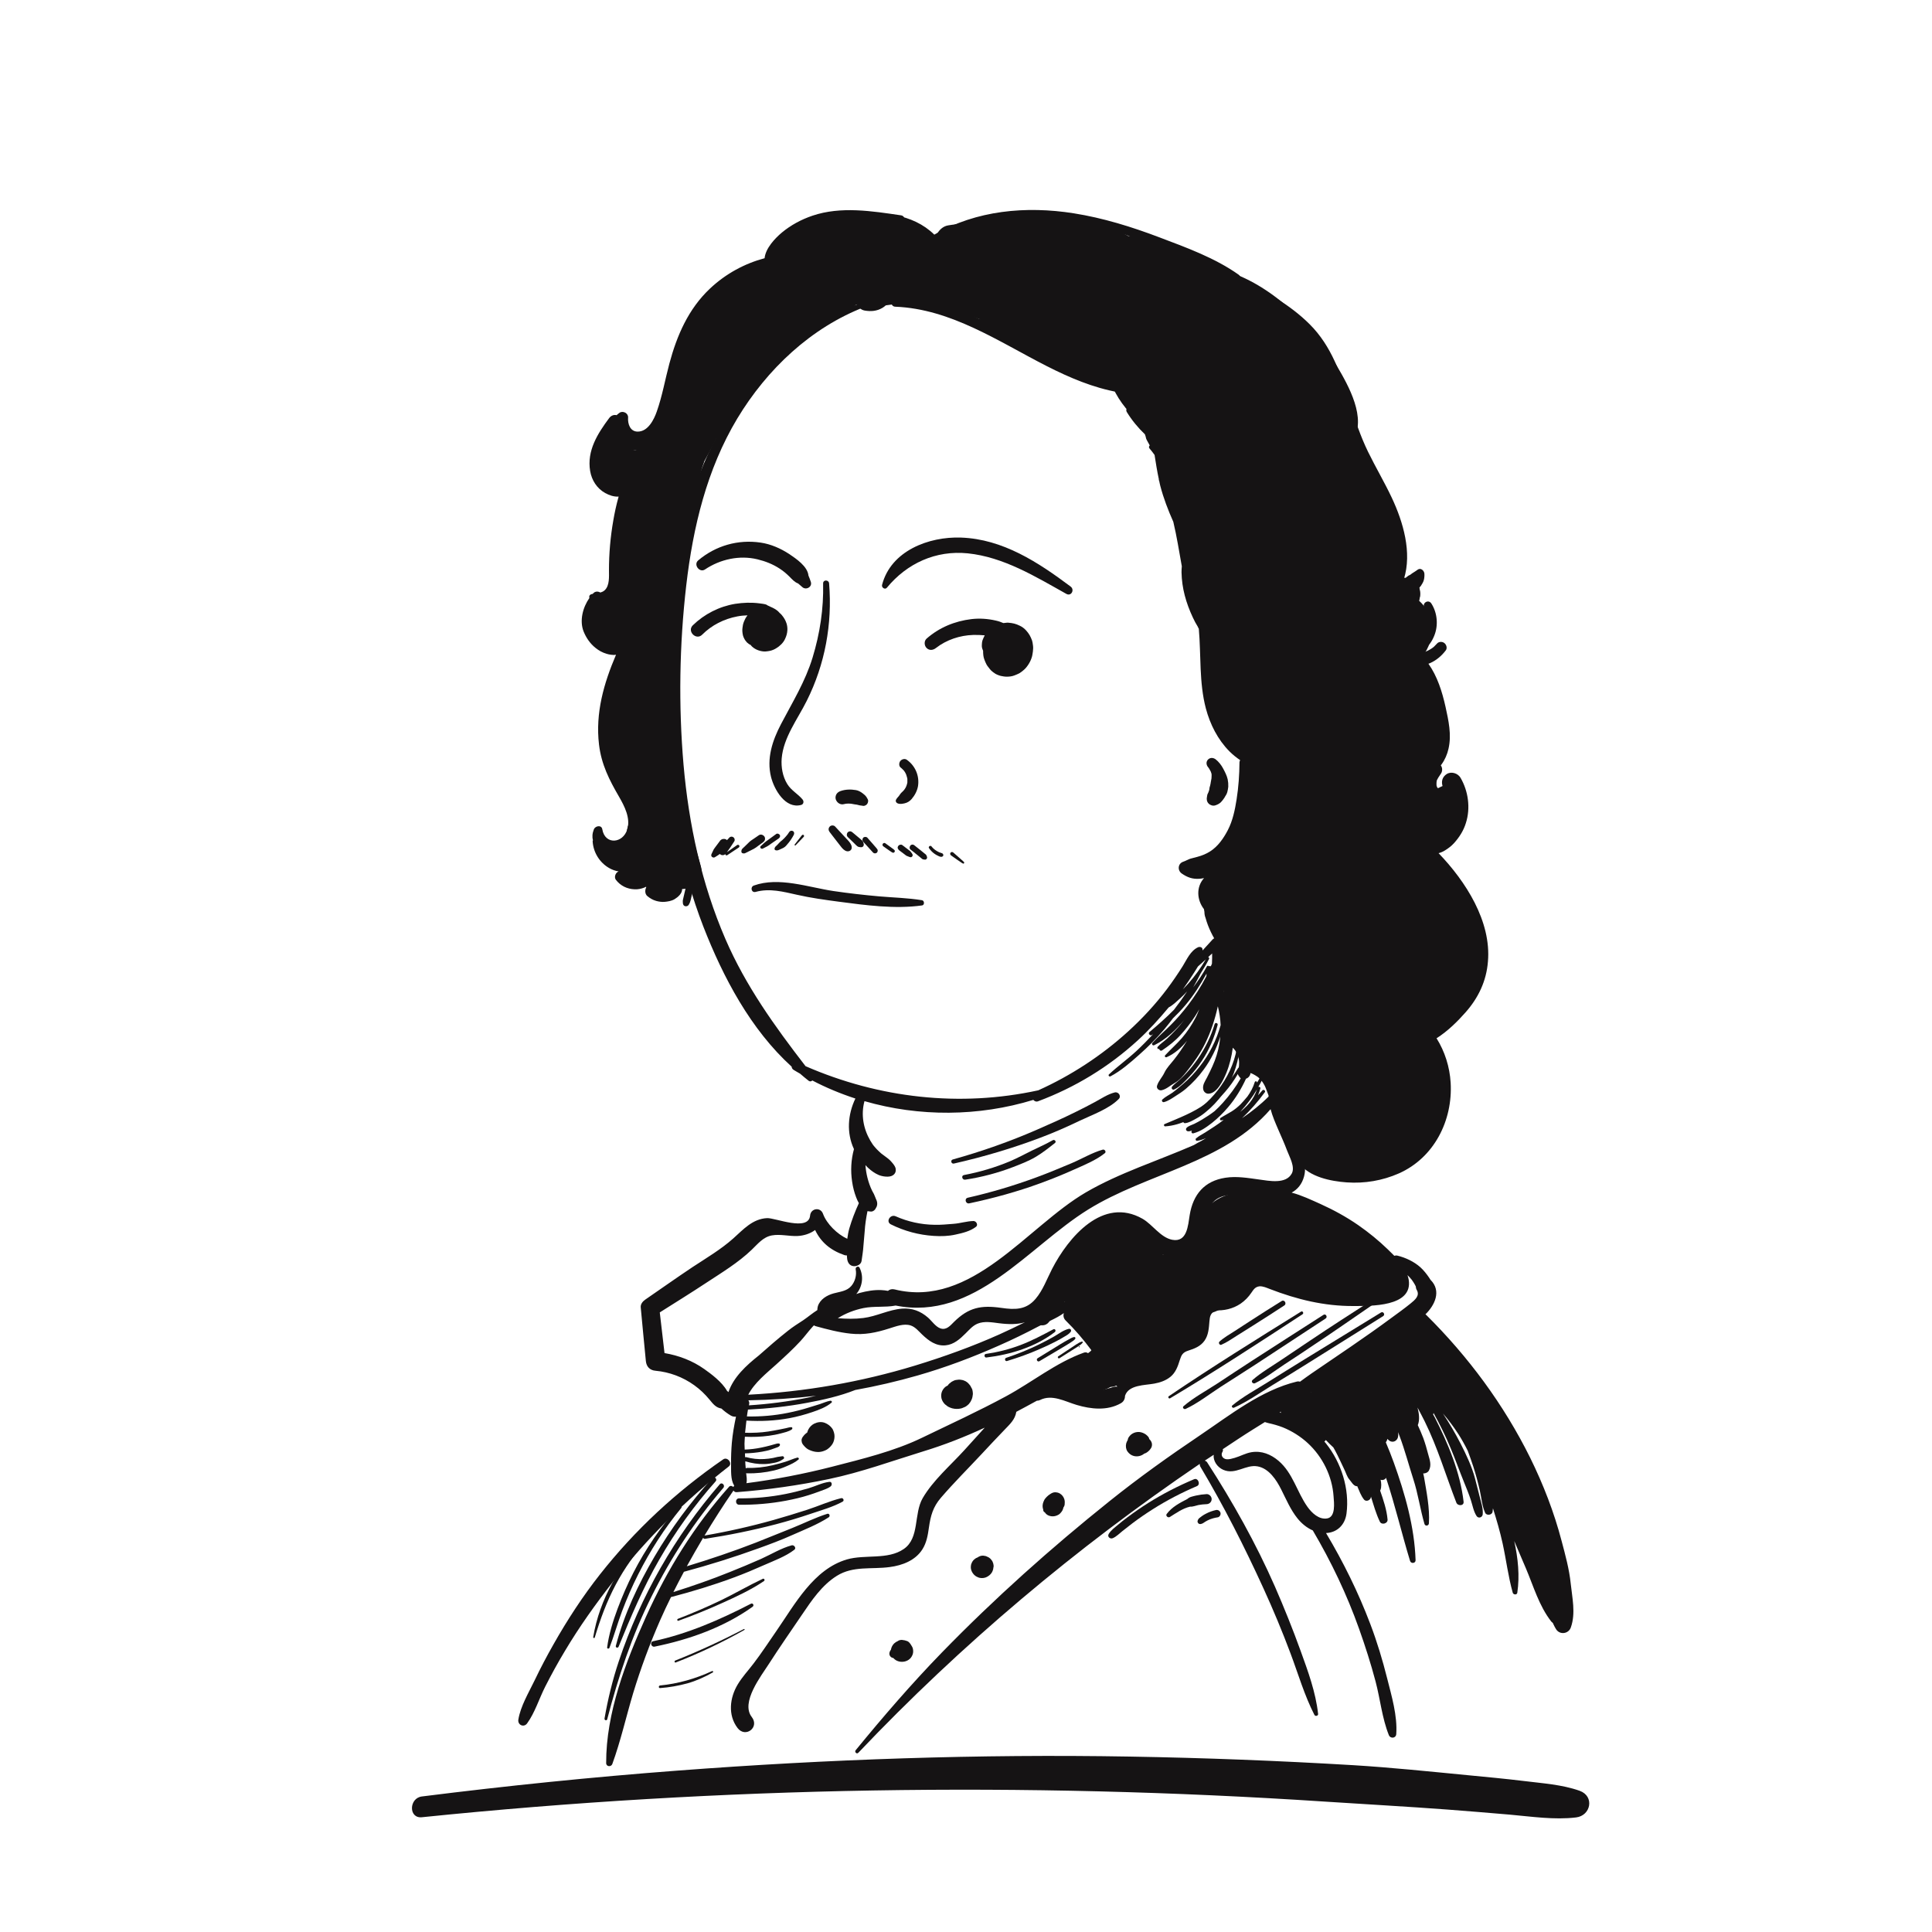 <svg width="200" height="200" viewBox="0 0 200 200" fill="none" xmlns="http://www.w3.org/2000/svg">
<path d="M110.83 60.72C107.48 58.21 103.81 55.8 99.481 55.65C96.15 55.53 92.22 57.02 91.31 60.55C91.24 60.82 91.61 61.08 91.81 60.84C93.89 58.31 96.88 56.95 100.17 57.28C103.89 57.66 107.19 59.69 110.39 61.48C110.9 61.76 111.27 61.05 110.83 60.72Z" fill="#151314"/>
<path d="M106.89 66.52C106.88 66.45 106.86 66.38 106.84 66.31C106.68 65.88 106.54 65.62 106.23 65.27C106.05 65.07 105.82 64.89 105.58 64.78C105.15 64.57 104.86 64.5 104.37 64.46C104.3 64.45 104.22 64.46 104.15 64.47C104.07 64.48 103.97 64.49 103.87 64.5C103.62 64.39 103.36 64.3 103.08 64.24C102.25 64.05 101.41 63.99 100.56 64.09C98.83 64.3 97.23 64.96 95.92 66.11C95.64 66.36 95.67 66.83 95.92 67.08C96.21 67.37 96.6 67.31 96.89 67.08C97.98 66.23 99.37 65.77 100.74 65.73C101.14 65.72 101.54 65.73 101.94 65.77C101.85 65.93 101.78 66.11 101.71 66.28C101.71 66.29 101.7 66.31 101.7 66.32C101.66 66.43 101.64 66.66 101.64 66.77C101.63 66.97 101.66 67.09 101.72 67.24C101.74 67.28 101.75 67.32 101.77 67.37C101.77 67.69 101.79 68.01 101.91 68.3C101.98 68.47 102.04 68.64 102.13 68.8C102.22 68.96 102.35 69.1 102.46 69.25C102.5 69.3 102.54 69.35 102.59 69.4C102.73 69.53 102.89 69.66 103.06 69.76C103.15 69.82 103.35 69.89 103.46 69.93C103.47 69.94 103.49 69.94 103.5 69.94C103.53 69.95 103.56 69.96 103.6 69.97C103.8 70.01 104.01 70.05 104.21 70.05C104.47 70.05 104.76 70.02 105.01 69.92C105.18 69.85 105.38 69.78 105.55 69.68C105.72 69.57 105.88 69.45 106.02 69.32C106.22 69.14 106.38 68.92 106.52 68.69C106.66 68.46 106.77 68.2 106.84 67.94C106.86 67.88 106.87 67.81 106.88 67.74C106.91 67.54 106.95 67.33 106.95 67.13C106.96 66.93 106.92 66.72 106.89 66.52Z" fill="#151314"/>
<path d="M89.71 82.53C89.6 82.36 89.47 82.25 89.31 82.13C89.1 81.97 88.86 81.83 88.6 81.79C88.07 81.7 87.52 81.71 87.01 81.89C86.84 81.95 86.69 82.05 86.59 82.21C86.5 82.36 86.46 82.58 86.52 82.75C86.64 83.11 87.01 83.35 87.38 83.24C87.44 83.22 87.5 83.21 87.57 83.2C87.75 83.18 87.92 83.18 88.1 83.2C88.16 83.21 88.22 83.22 88.27 83.23C88.42 83.27 88.58 83.28 88.74 83.3C88.68 83.29 88.61 83.28 88.55 83.27C88.69 83.29 88.82 83.33 88.95 83.36C89.01 83.38 89.08 83.38 89.15 83.39C89.27 83.41 89.41 83.45 89.53 83.4C89.74 83.32 89.84 83.18 89.87 82.95C89.89 82.81 89.79 82.66 89.71 82.53Z" fill="#151314"/>
<path d="M93.87 78.65C93.66 78.499 93.35 78.59 93.2 78.779C93.06 78.96 93.03 79.299 93.24 79.46C93.31 79.519 93.39 79.579 93.45 79.65C93.48 79.68 93.52 79.719 93.55 79.749C93.56 79.76 93.63 79.85 93.59 79.799C93.65 79.879 93.7 79.96 93.74 80.04C93.76 80.079 93.78 80.12 93.8 80.169C93.82 80.219 93.79 80.139 93.82 80.219C93.85 80.309 93.88 80.4 93.9 80.49C93.91 80.54 93.92 80.579 93.93 80.629C93.93 80.639 93.93 80.639 93.93 80.639C93.93 80.65 93.93 80.65 93.93 80.68C93.93 80.769 93.93 80.87 93.93 80.96C93.93 80.98 93.93 80.99 93.93 80.99C93.93 80.99 93.93 80.99 93.93 80.999C93.92 81.049 93.91 81.09 93.9 81.139C93.83 81.439 93.68 81.7 93.48 81.9C93.42 81.969 93.34 82.019 93.28 82.09C93.2 82.18 93.14 82.279 93.07 82.379C93.05 82.409 93.05 82.409 93.07 82.379L93.04 82.419C93.01 82.45 92.98 82.49 92.95 82.519C92.88 82.6 92.82 82.669 92.77 82.76C92.67 82.93 92.77 83.109 92.94 83.169C93.16 83.26 93.42 83.21 93.65 83.159C93.94 83.09 94.16 82.95 94.36 82.73C94.69 82.35 94.94 81.889 95.03 81.389C95.2 80.32 94.75 79.269 93.87 78.65Z" fill="#151314"/>
<path d="M92.59 88C92.52 87.92 92.43 87.86 92.34 87.8L92.11 87.63C91.95 87.52 91.8 87.4 91.64 87.29C91.56 87.23 91.43 87.27 91.38 87.36C91.33 87.46 91.36 87.56 91.45 87.62C91.61 87.73 91.77 87.84 91.92 87.95C92 88 92.08 88.06 92.15 88.11C92.19 88.14 92.23 88.17 92.27 88.19C92.32 88.22 92.36 88.25 92.42 88.27C92.48 88.29 92.57 88.26 92.6 88.2C92.65 88.12 92.64 88.05 92.59 88Z" fill="#151314"/>
<path d="M95.971 88.73C95.941 88.65 95.921 88.56 95.871 88.49C95.821 88.43 95.751 88.39 95.691 88.34C95.581 88.25 95.461 88.16 95.351 88.06C95.121 87.88 94.901 87.7 94.671 87.52C94.611 87.47 94.551 87.43 94.461 87.43C94.391 87.43 94.301 87.46 94.251 87.52C94.151 87.63 94.121 87.84 94.251 87.94C94.481 88.12 94.711 88.31 94.941 88.49C95.051 88.58 95.161 88.67 95.271 88.76C95.341 88.81 95.411 88.88 95.481 88.93C95.571 88.98 95.671 88.98 95.771 88.99C95.901 88.99 96.001 88.84 95.971 88.73Z" fill="#151314"/>
<path d="M94.29 88.19C94.25 88.13 94.21 88.09 94.15 88.05C94.13 88.03 94.11 88.02 94.08 88C94.03 87.96 93.99 87.93 93.94 87.89C93.76 87.75 93.58 87.62 93.4 87.48C93.34 87.43 93.23 87.43 93.16 87.45C93.09 87.47 93.01 87.53 92.97 87.59C92.93 87.66 92.91 87.75 92.94 87.83C92.97 87.91 93.02 87.96 93.08 88.02C93.26 88.15 93.44 88.29 93.61 88.42C93.65 88.45 93.7 88.49 93.74 88.52C93.76 88.54 93.78 88.55 93.81 88.57C93.85 88.6 93.89 88.61 93.94 88.63C94.05 88.67 94.16 88.73 94.27 88.74C94.4 88.75 94.52 88.59 94.47 88.47C94.44 88.37 94.36 88.28 94.29 88.19Z" fill="#151314"/>
<path d="M97.63 88.43C97.58 88.34 97.5 88.31 97.41 88.29C97.35 88.27 97.29 88.25 97.23 88.23C97.22 88.23 97.21 88.22 97.2 88.22C97.14 88.2 97.22 88.23 97.19 88.21C97.16 88.2 97.13 88.18 97.11 88.17C97.05 88.14 97 88.11 96.95 88.08C96.75 87.96 96.58 87.81 96.42 87.61C96.37 87.55 96.27 87.55 96.21 87.6C96.15 87.65 96.12 87.74 96.17 87.8C96.33 88.03 96.52 88.23 96.75 88.39C96.85 88.46 96.97 88.53 97.08 88.58C97.22 88.65 97.42 88.76 97.57 88.66C97.65 88.62 97.68 88.51 97.63 88.43Z" fill="#151314"/>
<path d="M99.79 89.24C99.71 89.14 99.61 89.07 99.52 88.99C99.43 88.91 99.33 88.83 99.24 88.74C99.05 88.58 98.86 88.41 98.68 88.25C98.6 88.18 98.47 88.18 98.4 88.27C98.33 88.36 98.36 88.48 98.45 88.55C98.65 88.69 98.86 88.83 99.06 88.98C99.16 89.05 99.26 89.12 99.37 89.19C99.47 89.26 99.57 89.34 99.68 89.39C99.78 89.44 99.86 89.32 99.79 89.24Z" fill="#151314"/>
<path d="M73.21 41.12C73.36 40.9 73.43 40.62 73.53 40.38C73.64 40.12 73.76 39.86 73.89 39.61C74.14 39.12 74.43 38.64 74.74 38.19C75.38 37.27 76.15 36.45 77.02 35.74C77.15 35.64 76.97 35.47 76.84 35.56C75.93 36.26 75.12 37.09 74.44 38.02C74.1 38.48 73.8 38.96 73.53 39.45C73.27 39.92 72.93 40.49 72.86 41.02C72.83 41.23 73.12 41.26 73.21 41.12Z" fill="#151314"/>
<path d="M100.779 126.4C100.089 126.41 99.409 126.64 98.709 126.69C98.049 126.74 97.389 126.81 96.729 126.79C95.349 126.77 93.979 126.47 92.719 125.91C92.159 125.66 91.659 126.47 92.229 126.75C93.619 127.44 95.109 127.84 96.649 127.94C97.419 127.99 98.179 127.97 98.929 127.8C99.659 127.64 100.429 127.46 101.029 127C101.289 126.82 101.069 126.4 100.779 126.4Z" fill="#151314"/>
<path d="M108.99 118.03C108.28 118.43 107.55 118.76 106.82 119.11C106.06 119.48 105.32 119.89 104.54 120.22C103.01 120.86 101.42 121.33 99.79 121.64C99.47 121.7 99.61 122.17 99.92 122.12C101.63 121.86 103.3 121.42 104.91 120.8C105.68 120.5 106.49 120.19 107.2 119.77C107.91 119.35 108.57 118.83 109.21 118.32C109.39 118.18 109.17 117.93 108.99 118.03Z" fill="#151314"/>
<path d="M115.39 113.09C114.67 113.27 114 113.73 113.35 114.08C112.72 114.42 112.08 114.75 111.43 115.07C110.1 115.73 108.74 116.34 107.38 116.93C104.54 118.17 101.61 119.2 98.63 120.03C98.36 120.11 98.47 120.51 98.75 120.45C101.8 119.76 104.81 118.87 107.74 117.76C109.12 117.24 110.48 116.64 111.81 116C113.1 115.39 114.78 114.8 115.8 113.78C116.11 113.49 115.8 112.99 115.39 113.09Z" fill="#151314"/>
<path d="M129.559 111.08C129.499 111.06 129.519 111.07 129.559 111.08V111.08Z" fill="#151314"/>
<path d="M85.35 147.28C84.99 147.15 84.609 147.22 84.279 147.38C84.029 147.5 83.79 147.75 83.669 148C83.62 148.1 83.59 148.2 83.559 148.3C83.51 148.33 83.46 148.36 83.419 148.4C83.279 148.51 83.18 148.64 83.07 148.79C83.049 148.84 83.019 148.9 82.999 148.95C82.969 149.04 82.969 149.13 82.99 149.22C83.01 149.38 83.079 149.49 83.18 149.61C83.34 149.8 83.519 149.98 83.74 150.08C84.029 150.21 84.309 150.3 84.629 150.31C84.85 150.32 85.079 150.28 85.29 150.2C85.419 150.15 85.549 150.1 85.669 150.01C85.87 149.86 85.98 149.75 86.129 149.55C86.299 149.32 86.379 149.01 86.389 148.73C86.4 148.45 86.309 148.16 86.18 147.92C85.98 147.62 85.689 147.4 85.35 147.28Z" fill="#151314"/>
<path d="M100.46 143.469C100.32 143.279 100.19 143.119 99.98 142.999C99.97 142.989 99.95 142.989 99.94 142.979C99.85 142.939 99.77 142.899 99.67 142.869C99.65 142.859 99.63 142.859 99.61 142.859C99.51 142.839 99.41 142.819 99.31 142.819C99.29 142.819 99.27 142.819 99.25 142.819C99.15 142.829 99.04 142.839 98.94 142.859C98.82 142.879 98.71 142.939 98.61 142.989C98.57 143.009 98.54 143.029 98.5 143.049C98.34 143.169 98.2 143.269 98.1 143.439C98.06 143.459 98.01 143.469 97.97 143.499C97.89 143.549 97.81 143.609 97.75 143.679C97.69 143.749 97.62 143.829 97.58 143.909C97.54 143.989 97.49 144.089 97.47 144.179C97.42 144.379 97.42 144.579 97.47 144.789C97.53 144.999 97.64 145.179 97.79 145.339C97.82 145.369 97.85 145.399 97.88 145.419C97.97 145.489 98.05 145.559 98.15 145.619C98.28 145.689 98.43 145.749 98.57 145.789C98.88 145.869 99.19 145.869 99.5 145.799C99.54 145.789 99.58 145.779 99.62 145.759C99.72 145.719 99.83 145.679 99.93 145.629C100.03 145.579 100.11 145.499 100.2 145.429C100.23 145.399 100.26 145.379 100.29 145.349C100.43 145.189 100.5 145.069 100.58 144.889C100.66 144.699 100.69 144.539 100.71 144.329C100.71 144.299 100.71 144.259 100.71 144.229C100.7 144.109 100.69 143.989 100.66 143.879C100.65 143.849 100.64 143.819 100.63 143.789C100.56 143.679 100.52 143.569 100.46 143.469Z" fill="#151314"/>
<path d="M75.44 151.81C75.86 151.49 75.31 150.77 74.87 151.07C70.04 154.39 65.74 158.37 62.11 162.98C60.32 165.25 58.73 167.69 57.31 170.2C56.61 171.43 55.95 172.68 55.34 173.96C54.74 175.2 53.88 176.64 53.66 178.01C53.57 178.57 54.23 178.87 54.57 178.4C55.37 177.3 55.82 175.82 56.44 174.6C57.08 173.34 57.76 172.1 58.49 170.89C59.98 168.39 61.66 166.04 63.45 163.75C66.92 159.3 70.99 155.27 75.44 151.81Z" fill="#151314"/>
<path d="M123.61 135.23C123.61 135.16 123.63 134.97 123.58 134.83C123.44 134.41 123.21 133.99 122.98 133.61C122.52 132.85 121.94 132.17 121.26 131.6C121.08 131.45 120.82 131.42 120.64 131.6C120.48 131.76 120.47 132.05 120.64 132.22C121.22 132.77 121.69 133.4 122.07 134.11C122.25 134.46 122.38 134.76 122.51 135.13C122.59 135.36 122.75 135.51 122.87 135.72C122.97 135.88 123.04 136.12 123.22 136.21C123.31 136.25 123.45 136.26 123.52 136.17C123.66 135.99 123.64 135.77 123.63 135.55C123.62 135.44 123.6 135.33 123.61 135.23Z" fill="#151314"/>
<path d="M118.45 133.799C118.47 133.759 118.48 133.729 118.5 133.699C118.51 133.679 118.51 133.669 118.52 133.649C118.5 133.689 118.48 133.749 118.45 133.799Z" fill="#151314"/>
<path d="M120.39 133.36C120.21 133.21 120.05 133.11 119.82 133.04C119.62 132.97 119.39 132.97 119.19 133.05C119.1 133.08 119 133.12 118.92 133.18C118.85 133.23 118.77 133.28 118.72 133.35C118.62 133.47 118.56 133.57 118.51 133.7C118.43 133.86 118.37 134.04 118.39 134.22C118.4 134.38 118.43 134.49 118.5 134.63C118.52 134.66 118.54 134.69 118.56 134.72C118.57 134.75 118.57 134.78 118.59 134.81C118.64 134.93 118.69 135.07 118.77 135.18C118.92 135.4 119.1 135.6 119.33 135.73C119.42 135.78 119.52 135.82 119.62 135.85C119.65 135.86 119.68 135.87 119.71 135.88C119.84 135.91 119.98 135.93 120.12 135.93C120.34 135.92 120.58 135.84 120.74 135.67C120.9 135.5 121 135.29 121 135.05C120.99 134.76 120.98 134.45 120.9 134.17C120.8 133.87 120.63 133.56 120.39 133.36Z" fill="#151314"/>
<path d="M123.61 153.13C121.97 153.82 120.39 154.63 118.89 155.57C118.14 156.04 117.42 156.54 116.71 157.07C116.38 157.32 116.05 157.57 115.74 157.84C115.4 158.13 115 158.41 114.77 158.8C114.6 159.09 114.93 159.35 115.2 159.23C115.57 159.07 115.87 158.75 116.19 158.5C116.54 158.23 116.89 157.95 117.24 157.68C117.93 157.16 118.63 156.68 119.36 156.22C120.81 155.3 122.34 154.51 123.91 153.84C124.31 153.67 124.02 152.95 123.61 153.13Z" fill="#151314"/>
<path d="M111.73 139.47C111.79 139.47 111.79 139.37 111.73 139.37C111.66 139.37 111.66 139.47 111.73 139.47Z" fill="#151314"/>
<path d="M121.56 112.779C122.15 112.509 122.67 111.919 123.11 111.459C123.58 110.969 124.01 110.429 124.39 109.859C125.16 108.719 125.7 107.429 126.05 106.099C126.1 105.899 125.8 105.819 125.74 106.009C125.36 107.289 124.77 108.479 124.02 109.579C123.65 110.119 123.23 110.639 122.78 111.119C122.57 111.349 122.34 111.569 122.11 111.779C121.86 112.009 121.56 112.219 121.34 112.479C121.21 112.659 121.37 112.869 121.56 112.779Z" fill="#151314"/>
<path d="M78.959 163.44C77.519 164.12 76.129 164.93 74.699 165.63C73.219 166.34 71.709 166.99 70.179 167.58C70.059 167.63 70.109 167.82 70.229 167.78C71.739 167.24 73.239 166.63 74.699 165.97C76.189 165.3 77.729 164.59 79.089 163.67C79.219 163.56 79.099 163.37 78.959 163.44Z" fill="#151314"/>
<path d="M74.51 153.65C69.87 159.01 66.309 165.24 64.059 171.97C63.41 173.91 62.93 175.89 62.58 177.9C62.55 178.08 62.809 178.16 62.859 177.98C63.989 173.62 65.42 169.32 67.44 165.28C69.45 161.24 71.939 157.45 74.879 154.02C75.1 153.76 74.73 153.39 74.51 153.65Z" fill="#151314"/>
<path d="M63.09 170.58C63.57 169.33 63.93 168.03 64.4 166.78C64.89 165.48 65.44 164.21 66.07 162.97C67.3 160.53 68.78 158.22 70.52 156.11C70.65 155.95 70.43 155.73 70.29 155.88C68.45 158 66.85 160.3 65.57 162.8C64.95 164.01 64.41 165.26 63.93 166.54C63.46 167.8 63.02 169.21 62.85 170.55C62.84 170.69 63.05 170.7 63.09 170.58Z" fill="#151314"/>
<path d="M162.6 163.93C162.45 162.45 162.04 160.96 161.66 159.53C160.88 156.55 159.76 153.66 158.4 150.9C155.67 145.39 151.99 140.43 147.63 136.11C147.61 136.09 147.58 136.08 147.56 136.06C148.53 135.12 149.23 133.65 148.11 132.51C148.11 132.51 148.11 132.51 148.1 132.51C148.05 132.42 147.99 132.34 147.94 132.26C147.68 131.88 147.38 131.5 147.04 131.19C146.38 130.6 145.51 130.19 144.65 129.98C144.54 129.95 144.44 129.97 144.34 130C144.11 129.77 143.87 129.54 143.66 129.33C142.72 128.42 141.69 127.58 140.61 126.83C139.37 125.97 138.05 125.25 136.68 124.63C135.76 124.22 134.74 123.73 133.71 123.46C134.31 123.13 134.78 122.6 135 121.77C135.39 120.34 134.52 118.66 134.21 117.29C133.89 115.87 133.69 114.34 132.91 113.1C132.91 112.97 132.91 112.84 132.88 112.7C132.84 112.45 132.76 112.21 132.65 111.98C132.46 111.6 132.2 111.24 131.91 110.94C131.33 110.33 130.55 109.87 129.71 109.72C129.62 109.7 129.53 109.7 129.44 109.72C129.3 108.79 128.79 107.92 127.99 107.38C127.89 107.31 127.76 107.3 127.64 107.32C127.68 105.7 127.37 104.1 126.69 102.62C126.69 102.61 126.68 102.61 126.68 102.6C126.69 102.55 126.7 102.5 126.7 102.45C126.74 102.19 126.77 101.93 126.79 101.67C126.83 101.21 126.86 100.73 126.84 100.27C126.79 99.34 126.61 98.39 126.4 97.48C126.31 97.11 125.79 96.96 125.53 97.25C125.18 97.63 124.84 98.01 124.49 98.39C124.49 98.34 124.49 98.3 124.48 98.25C124.45 98.03 124.18 97.99 124.02 98.06C123.23 98.43 122.87 99.31 122.43 100.02C121.92 100.83 121.38 101.62 120.81 102.38C119.62 103.96 118.26 105.43 116.8 106.76C114.06 109.26 110.86 111.35 107.48 112.87C99.36 114.64 90.99 113.68 83.39 110.37C80.2 106.24 77.19 102.05 75.1 97.22C72.63 91.51 71.3 85.35 70.76 79.17C70.23 73.03 70.33 66.73 71.04 60.6C71.74 54.57 73.17 48.58 76.32 43.33C79.39 38.23 83.96 33.89 89.57 31.75C89.86 31.64 89.75 31.17 89.44 31.27C78.27 34.95 72.3 46.17 70.08 57.05C68.77 63.51 68.5 70.25 68.89 76.81C69.28 83.32 70.45 89.82 72.81 95.92C74.86 101.18 77.71 106.57 81.95 110.42C81.96 110.54 82.01 110.66 82.15 110.75C82.37 110.89 82.61 111.02 82.83 111.15C83.12 111.39 83.4 111.65 83.71 111.88C83.86 111.99 83.99 111.95 84.09 111.85C85.52 112.6 87.02 113.22 88.55 113.72C87.76 115.36 87.62 117.27 88.39 118.93C88.39 118.94 88.4 118.95 88.4 118.96C88.1 120.06 88.04 121.19 88.21 122.32C88.29 122.88 88.43 123.43 88.63 123.95C88.71 124.16 88.8 124.36 88.91 124.55C88.52 125.4 88.18 126.28 87.92 127.17C87.82 127.52 87.76 127.88 87.71 128.24C86.68 127.77 85.58 126.7 85.2 125.66C84.94 124.92 83.93 125.07 83.86 125.84C83.7 127.52 80.25 126.06 79.41 126.1C77.91 126.17 76.95 127.27 75.91 128.2C74.63 129.34 73.12 130.23 71.69 131.17C70.04 132.27 68.42 133.42 66.79 134.54C66.53 134.72 66.29 135.01 66.33 135.35C66.51 137.2 66.67 139.05 66.86 140.9C66.92 141.48 67.27 141.85 67.86 141.9C69.3 142.03 70.69 142.55 71.87 143.4C72.46 143.82 72.99 144.33 73.45 144.89C73.82 145.34 74.11 145.72 74.68 145.81C74.97 146.08 75.29 146.32 75.64 146.53C75.82 146.64 76.01 146.67 76.19 146.65C76 147.54 75.84 148.45 75.76 149.36C75.7 150.08 75.67 150.81 75.68 151.54C75.69 152.21 75.62 153.16 75.98 153.74C75.99 153.75 76 153.76 76.01 153.78C75.96 153.83 75.94 153.89 75.92 153.94C75.8 153.82 75.6 153.76 75.47 153.91C71.89 157.94 69.09 162.43 66.88 167.35C64.78 172.02 62.73 177.33 62.75 182.51C62.75 182.9 63.27 182.94 63.39 182.6C64.26 180.2 64.81 177.73 65.54 175.29C66.32 172.72 67.26 170.18 68.34 167.72C68.69 166.92 69.07 166.12 69.46 165.33C71.65 164.76 73.82 164.1 75.95 163.31C77.04 162.91 78.1 162.46 79.16 161.99C80.18 161.54 81.35 161.11 82.23 160.43C82.46 160.26 82.21 159.91 81.96 159.97C80.88 160.26 79.82 160.91 78.8 161.37C77.72 161.85 76.64 162.3 75.54 162.74C73.63 163.51 71.68 164.19 69.71 164.81C70.06 164.11 70.43 163.4 70.8 162.71C73.41 162.01 75.99 161.2 78.53 160.28C79.7 159.86 80.87 159.42 82.01 158.91C83.27 158.35 84.63 157.82 85.79 157.07C85.97 156.95 85.86 156.64 85.64 156.71C84.4 157.1 83.21 157.7 82.01 158.18C80.75 158.68 79.49 159.2 78.22 159.7C75.88 160.61 73.5 161.41 71.1 162.14C71.65 161.15 72.21 160.16 72.79 159.19C72.82 159.26 72.89 159.31 72.98 159.3C75.46 158.92 77.91 158.42 80.33 157.79C81.54 157.47 82.74 157.11 83.92 156.71C85.01 156.34 86.21 156.01 87.23 155.45C87.43 155.34 87.29 155.04 87.08 155.09C85.88 155.38 84.71 155.92 83.53 156.3C82.38 156.67 81.23 157.02 80.07 157.35C77.72 158.01 75.33 158.55 72.93 158.96C73.89 157.38 74.88 155.81 75.93 154.3C75.99 154.4 76.09 154.48 76.26 154.47C79.47 154.22 82.66 153.77 85.81 153.11C89.15 152.41 92.31 151.25 95.56 150.25C97.76 149.58 99.87 148.75 101.94 147.79C101.24 148.57 100.54 149.34 99.83 150.12C98.41 151.68 96.59 153.24 95.52 155.08C94.57 156.71 95.22 159.21 93.56 160.35C91.9 161.5 89.55 160.89 87.68 161.43C84.21 162.44 82.27 166.1 80.35 168.87C79.57 169.99 78.82 171.15 77.99 172.23C77.45 172.94 76.83 173.6 76.37 174.37C75.54 175.75 75.33 177.54 76.35 178.88C77.16 179.95 78.66 178.82 77.82 177.74C76.65 176.24 78.79 173.5 79.58 172.27C80.69 170.54 81.87 168.85 83.03 167.14C84.03 165.66 85.09 164.09 86.63 163.13C88.33 162.07 90.22 162.48 92.11 162.22C93.41 162.05 94.76 161.54 95.49 160.38C95.92 159.7 96.05 158.92 96.16 158.14C96.33 156.93 96.58 156 97.4 155.05C98.74 153.49 100.21 152.03 101.61 150.53C102.39 149.69 103.17 148.86 103.96 148.04C104.55 147.42 105.07 146.97 105.21 146.15C105.9 145.78 106.62 145.4 107.34 145C107.43 145 107.53 144.99 107.64 144.94C108.91 144.29 110.24 145.08 111.46 145.44C112.94 145.88 114.62 146.06 116.02 145.27C116.34 145.09 116.46 144.8 116.46 144.5C116.82 143.34 118.54 143.41 119.49 143.23C120.09 143.12 120.68 142.92 121.16 142.53C121.7 142.09 121.93 141.45 122.13 140.8C122.3 140.26 122.44 140 123 139.82C123.65 139.61 124.27 139.38 124.69 138.79C125.11 138.19 125.14 137.48 125.2 136.78C125.22 136.56 125.24 136.32 125.34 136.12C125.44 135.93 125.6 135.8 125.74 135.64C126.69 135.7 127.61 135.5 128.42 134.96C128.87 134.65 129.25 134.26 129.55 133.81C129.78 133.47 129.95 133.21 130.38 133.16C130.74 133.13 131.14 133.32 131.46 133.44C134.26 134.52 137.07 135.21 140.09 135.2C141.85 135.19 146.27 135.31 145.83 132.49C145.8 132.32 145.76 132.16 145.7 132C145.77 132.07 145.84 132.13 145.91 132.21C145.97 132.28 146.04 132.35 146.09 132.42C146.1 132.43 146.1 132.44 146.11 132.45C146.1 132.44 146.1 132.43 146.09 132.41C146.12 132.45 146.15 132.49 146.17 132.52C146.28 132.67 146.38 132.83 146.47 132.99C146.5 133.05 146.53 133.11 146.56 133.17C146.57 133.29 146.59 133.42 146.67 133.55C147 134.14 146.47 134.57 146.03 134.93C145.38 135.46 144.69 135.95 144.01 136.45C142.64 137.46 141.26 138.43 139.86 139.39C138.5 140.32 137.14 141.25 135.78 142.17C135.37 142.45 134.98 142.74 134.58 143.03C134.48 143 134.37 142.99 134.25 143.02C130.57 143.91 127.35 146.47 124.24 148.57C121.03 150.73 117.89 152.97 114.87 155.39C108.77 160.27 102.95 165.47 97.5 171.07C94.37 174.29 91.43 177.7 88.58 181.18C88.43 181.36 88.68 181.62 88.85 181.45C99.52 170.21 111.39 160.24 124.2 151.54C124.19 151.62 124.2 151.71 124.25 151.81C126.68 155.88 128.82 160.11 130.79 164.42C131.8 166.63 132.74 168.88 133.59 171.15C134.39 173.28 135.03 175.5 136.07 177.53C136.16 177.7 136.47 177.63 136.45 177.43C136.2 175.16 135.4 173 134.63 170.87C133.82 168.63 132.93 166.42 131.98 164.24C130.01 159.76 127.62 155.5 124.97 151.39C124.9 151.28 124.81 151.23 124.71 151.21C125.02 151.01 125.33 150.81 125.64 150.6C125.57 151.23 126.01 151.88 126.62 152.15C127.9 152.72 128.95 151.57 130.19 151.8C131.36 152.01 132.14 153.21 132.63 154.19C133.15 155.22 133.59 156.28 134.32 157.19C134.74 157.71 135.28 158.16 135.9 158.43C137.81 161.67 139.43 165.07 140.69 168.61C141.33 170.41 141.91 172.22 142.4 174.07C142.88 175.89 143.07 177.86 143.77 179.61C143.93 180.01 144.51 179.96 144.54 179.51C144.67 177.61 144.06 175.58 143.6 173.75C143.12 171.84 142.55 169.95 141.85 168.11C140.61 164.84 139.06 161.7 137.27 158.7C138.44 158.65 139.24 157.83 139.39 156.68C139.72 154.13 138.85 151.41 137.26 149.42C136.37 148.31 135.21 147.39 133.92 146.77C133.45 146.54 132.97 146.36 132.47 146.21C133.01 145.85 133.48 145.46 133.92 145.04C135.05 144.48 136.17 143.91 137.27 143.26C139.03 142.22 140.72 141.08 142.39 139.9C143.44 139.16 144.47 138.4 145.49 137.62C145.5 137.63 145.5 137.63 145.5 137.64C147.7 139.6 149.61 141.89 151.09 144.44C151.82 145.69 152.46 147 153.01 148.34C153.58 149.73 153.91 151.19 154.47 152.58C154.6 152.89 155.11 152.89 155.1 152.49C155.06 151.41 154.77 150.33 154.41 149.29C154.88 150.24 155.34 151.21 155.76 152.19C156.9 154.85 157.87 157.58 158.7 160.35C159.11 161.73 159.41 163.14 159.8 164.53C160.19 165.89 160.33 167.43 161.08 168.65C161.47 169.28 162.4 169.14 162.62 168.45C163.13 166.99 162.75 165.38 162.6 163.93ZM132.31 116.9C132.63 117.64 132.96 118.36 133.24 119.11C133.5 119.79 134.09 120.81 133.72 121.49C133.1 122.61 131.37 122.24 130.33 122.1C129.17 121.94 128.01 121.74 126.85 121.92C124.68 122.25 123.51 123.65 123.16 125.76C122.98 126.86 122.9 128.64 121.34 128.34C120.13 128.1 119.32 126.77 118.28 126.17C114.16 123.82 110.59 128.1 108.91 131.36C108.38 132.39 107.96 133.57 107.2 134.46C106.22 135.62 105.04 135.59 103.65 135.39C101.56 135.09 100.27 135.35 98.76 136.84C98.36 137.24 97.96 137.73 97.34 137.51C96.85 137.34 96.45 136.73 96.07 136.4C95.29 135.72 94.42 135.39 93.37 135.47C91.99 135.58 90.74 136.27 89.37 136.44C88.49 136.55 87.61 136.53 86.73 136.46C87.54 135.95 88.46 135.6 89.39 135.41C90.49 135.19 91.62 135.36 92.72 135.15C100.89 136.78 106.43 129.07 112.63 125.22C118.77 121.41 126.66 120.43 131.53 114.82C131.72 115.54 132.03 116.25 132.31 116.9ZM77.47 144.96C79.82 144.92 82.16 144.76 84.48 144.49C84.17 144.56 83.86 144.63 83.55 144.7C81.56 145.09 79.55 145.35 77.53 145.48C77.54 145.44 77.54 145.41 77.55 145.37C77.59 145.19 77.54 145.06 77.47 144.96ZM77.46 144.38C78.09 143.14 79.39 142.12 80.34 141.26C81.21 140.47 82.09 139.67 82.89 138.8C83.3 138.35 83.66 137.85 84.07 137.4C84.13 137.33 84.19 137.26 84.26 137.2C84.31 137.23 84.36 137.26 84.42 137.28C85.62 137.61 86.83 137.93 88.07 138.06C89.49 138.21 90.71 137.95 92.06 137.52C92.74 137.31 93.56 136.98 94.27 137.21C94.76 137.37 95.1 137.81 95.46 138.15C96.14 138.8 96.89 139.36 97.88 139.27C98.74 139.19 99.38 138.61 99.96 138.03C100.35 137.65 100.69 137.23 101.21 137.02C101.9 136.74 102.7 136.89 103.41 136.98C104.44 137.11 105.33 137.11 106.1 136.88C105.23 137.31 104.36 137.73 103.47 138.13C100.63 139.4 97.71 140.45 94.74 141.36C89.13 143.07 83.31 144.08 77.46 144.38ZM128.39 115.09C129.05 114.38 129.63 113.61 130.12 112.78C129.95 113.28 129.7 113.74 129.37 114.15C129.19 114.37 128.99 114.57 128.77 114.77C128.66 114.87 128.55 114.97 128.43 115.06C128.43 115.07 128.41 115.08 128.39 115.09ZM130.63 111.92C130.73 112.06 130.82 112.2 130.9 112.35C130.93 112.41 130.97 112.48 130.99 112.54C131 112.57 131.01 112.61 131.03 112.64C131.06 112.72 131.09 112.79 131.12 112.87C131.15 112.95 131.18 113.03 131.21 113.11C131.24 113.21 131.28 113.31 131.32 113.4C131.32 113.44 131.32 113.48 131.32 113.52C130.47 114.37 129.54 115.1 128.57 115.76C129.44 114.94 130.23 114.03 130.94 113.06C131.04 112.92 130.81 112.74 130.69 112.87C130.54 113.05 130.38 113.21 130.23 113.38C130.32 113.15 130.41 112.92 130.47 112.68C130.5 112.54 130.35 112.47 130.26 112.52C130.38 112.31 130.5 112.1 130.61 111.88C130.61 111.9 130.62 111.91 130.63 111.92ZM125.48 98.7C125.49 99.05 125.47 99.4 125.46 99.76C125.42 99.85 125.38 99.95 125.34 100.04C125.29 100 125.21 99.99 125.16 100.03C125.09 99.96 124.98 99.94 124.93 100.05C124.52 100.81 124.04 101.52 123.52 102.21C123.79 101.74 124.04 101.26 124.29 100.77C124.6 100.28 124.9 99.78 125.16 99.27C125.21 99.18 125.14 99.1 125.07 99.08C125.21 98.95 125.35 98.83 125.48 98.7ZM123.61 100.69C123.74 100.48 123.88 100.27 124.01 100.05C124.28 99.81 124.55 99.56 124.82 99.32C124.3 100.21 123.7 101.04 123.02 101.81C122.83 102.02 122.63 102.23 122.44 102.43C122.84 101.86 123.24 101.28 123.61 100.69ZM75.41 144.11C75.36 144.06 75.31 144.02 75.26 143.98C74.73 143.04 73.59 142.21 72.9 141.72C71.67 140.85 70.26 140.32 68.79 140.07C68.63 138.67 68.46 137.27 68.3 135.86C69.91 134.84 71.53 133.84 73.12 132.79C74.73 131.73 76.41 130.72 77.81 129.38C78.45 128.77 78.99 128.06 79.9 127.89C80.78 127.73 81.67 127.99 82.56 127.95C83.21 127.92 83.87 127.71 84.38 127.33C84.97 128.57 85.94 129.42 87.42 129.93C87.51 129.96 87.59 129.96 87.67 129.96C87.68 130.08 87.68 130.2 87.7 130.33C87.75 130.7 87.95 131.03 88.36 131.07C88.69 131.11 89.14 130.9 89.19 130.53C89.26 130.01 89.35 129.51 89.38 128.99C89.41 128.49 89.48 127.99 89.51 127.49C89.55 126.78 89.66 126.08 89.8 125.38C89.91 125.4 90.02 125.41 90.14 125.42C90.4 125.44 90.62 125.22 90.7 125C90.67 125.07 90.67 125.07 90.7 125.01C90.78 124.88 90.81 124.74 90.81 124.59C90.81 124.36 90.71 124.19 90.62 123.98C90.65 124.04 90.64 124.01 90.6 123.92C90.56 123.82 90.52 123.71 90.47 123.61C90.41 123.49 90.34 123.38 90.28 123.26C90.08 122.85 89.93 122.43 89.8 121.93C89.69 121.5 89.62 121.05 89.59 120.61C89.68 120.71 89.77 120.81 89.87 120.9C90.2 121.2 90.54 121.45 90.95 121.63C91.32 121.79 92.07 121.92 92.44 121.66C92.68 121.49 92.76 121.27 92.72 120.98C92.67 120.68 92.32 120.31 92.13 120.11C91.91 119.89 91.54 119.66 91.23 119.41C91.31 119.48 91.15 119.34 91.13 119.32C91.07 119.27 91.02 119.22 90.97 119.17C90.85 119.06 90.73 118.94 90.62 118.81C90.4 118.57 90.27 118.38 90.09 118.07C89.37 116.83 89.11 115.38 89.49 113.99C95.16 115.63 101.32 115.59 106.97 113.86C107.09 114 107.27 114.08 107.47 114C111.31 112.56 114.76 110.46 117.78 107.7C118.93 106.65 119.98 105.49 120.98 104.29C121.43 104.05 121.83 103.65 122.21 103.31C122.45 103.09 122.68 102.86 122.9 102.62C122.47 103.27 122.01 103.91 121.53 104.53C120.72 105.35 119.86 106.11 118.99 106.84C118.82 106.98 119.04 107.26 119.23 107.15C119.28 107.12 119.32 107.09 119.37 107.06C118.81 107.66 118.23 108.25 117.63 108.81C116.72 109.65 115.7 110.38 114.8 111.22C114.69 111.32 114.83 111.49 114.96 111.42C116.03 110.86 117.01 110 117.9 109.21C118.84 108.38 119.71 107.51 120.52 106.56C120.84 106.19 121.13 105.8 121.43 105.41C121.87 104.99 122.29 104.55 122.68 104.09C123.55 103.07 124.26 101.95 124.9 100.79C124.9 100.86 124.89 100.93 124.89 101C124.88 101.03 124.87 101.06 124.86 101.1C124.32 102.14 123.68 103.14 122.97 104.07C122.43 104.77 121.85 105.45 121.22 106.08C120.59 106.72 119.9 107.3 119.3 107.96C119.18 108.09 119.33 108.27 119.48 108.2C120.68 107.62 121.72 106.63 122.6 105.57C122.31 105.95 122.01 106.31 121.68 106.65C121.4 106.95 121.11 107.24 120.81 107.52C120.5 107.81 120.12 108.05 119.84 108.37C119.76 108.46 119.84 108.64 119.97 108.59C119.98 108.59 119.99 108.58 120 108.57C120 108.7 120.15 108.83 120.29 108.74C120.99 108.27 121.62 107.78 122.19 107.16C122.75 106.55 123.26 105.89 123.72 105.19C123.87 104.96 124.01 104.71 124.15 104.47C124.02 104.79 123.9 105.1 123.74 105.4C123.35 106.14 122.89 106.83 122.35 107.46C121.8 108.09 121.18 108.63 120.62 109.24C120.52 109.35 120.64 109.49 120.77 109.44C121.58 109.09 122.29 108.47 122.88 107.74C122.46 108.42 122.02 109.08 121.52 109.71C121.18 110.14 120.77 110.55 120.54 111.04C120.32 111.51 119.94 111.88 119.78 112.38C119.68 112.67 119.98 112.93 120.26 112.86C120.77 112.74 121.15 112.36 121.6 112.11C122.11 111.83 122.48 111.38 122.85 110.92C123.57 110.01 124.26 109.04 124.77 107.99C125.36 106.79 125.78 105.49 126.07 104.17C126.23 104.81 126.33 105.46 126.36 106.12C125.93 107.67 125.19 109.15 124.19 110.41C123.67 111.08 123.09 111.69 122.44 112.24C122.09 112.53 121.76 112.83 121.39 113.1C121.05 113.34 120.64 113.53 120.33 113.82C120.21 113.94 120.34 114.13 120.49 114.09C120.91 113.99 121.32 113.7 121.68 113.47C122.04 113.24 122.42 113 122.75 112.72C123.44 112.13 124.07 111.46 124.6 110.73C125.37 109.69 125.94 108.52 126.32 107.3C126.3 107.55 126.27 107.8 126.23 108.05C126.09 108.85 125.85 109.64 125.51 110.38C125.33 110.77 125.15 111.16 124.95 111.54C124.74 111.94 124.44 112.35 124.57 112.82C124.63 113.05 124.86 113.23 125.1 113.22C126.01 113.19 126.65 111.79 126.95 111.07C127.29 110.23 127.5 109.36 127.62 108.46C127.64 108.48 127.66 108.5 127.68 108.52C127.72 108.57 127.77 108.62 127.81 108.67C127.81 108.68 127.81 108.67 127.82 108.68C127.84 108.71 127.86 108.74 127.89 108.78C127.96 108.89 128.03 109.01 128.08 109.13C128.08 109.14 128.08 109.14 128.09 109.14C128.1 109.17 128.11 109.2 128.12 109.23C128.14 109.3 128.17 109.36 128.18 109.43C128.2 109.49 128.21 109.55 128.23 109.61C128.24 109.65 128.25 109.69 128.25 109.73C128.25 109.74 128.25 109.77 128.26 109.78C128.26 109.79 128.26 109.79 128.26 109.8C128.26 109.84 128.27 109.88 128.27 109.92C128.27 109.98 128.27 110.05 128.27 110.11C128.27 110.18 128.26 110.25 128.26 110.32C128.26 110.32 128.26 110.34 128.26 110.35C128.26 110.37 128.25 110.4 128.25 110.41C128.24 110.45 128.23 110.49 128.22 110.53C128.2 110.54 128.17 110.55 128.16 110.58C127.32 112 126.18 113.26 124.84 114.23C123.52 115.19 122.04 115.73 120.55 116.37C120.44 116.42 120.5 116.6 120.61 116.6C122.27 116.5 123.87 115.59 125.16 114.6C126.37 113.67 127.37 112.5 128.14 111.18C128.17 111.29 128.24 111.4 128.31 111.48C128.31 111.48 128.31 111.48 128.32 111.49C128.35 111.54 128.39 111.59 128.44 111.63C127.92 112.53 127.29 113.38 126.6 114.15C126.33 114.46 126.03 114.75 125.73 115.03C125.31 115.35 124.87 115.64 124.42 115.91C124.16 116.06 123.9 116.21 123.63 116.34C123.38 116.46 123.02 116.55 122.83 116.76C122.71 116.9 122.8 117.09 122.97 117.11C123.11 117.13 123.25 117.08 123.4 117.03C123.39 117.04 123.38 117.04 123.38 117.05C123.27 117.17 123.38 117.37 123.54 117.32C124.27 117.13 124.89 116.69 125.48 116.23C126.08 115.75 126.63 115.21 127.13 114.62C127.9 113.72 128.5 112.72 128.99 111.66C129.2 111.61 129.38 111.4 129.43 111.2C129.44 111.16 129.44 111.12 129.45 111.08C129.52 111.1 129.59 111.13 129.66 111.16C129.63 111.15 129.62 111.15 129.61 111.14C129.63 111.15 129.64 111.15 129.65 111.16C129.69 111.18 129.73 111.2 129.77 111.22C129.91 111.29 130.04 111.38 130.18 111.47C130.21 111.49 130.24 111.52 130.27 111.54C130.31 111.57 130.35 111.61 130.38 111.65C130.3 111.8 130.2 111.95 130.11 112.1C130.11 112.09 130.11 112.09 130.12 112.08C130.16 111.93 129.94 111.87 129.89 112.02C129.73 112.56 129.46 113.05 129.14 113.5C128.91 113.79 128.66 114.06 128.41 114.33C128.13 114.6 127.83 114.85 127.49 115.06C127.12 115.29 126.72 115.49 126.35 115.73C126.25 115.8 126.28 115.99 126.42 115.98C126.5 115.97 126.59 115.94 126.67 115.93C126.36 116.17 126.04 116.41 125.71 116.62C125.39 116.83 125.07 117.04 124.75 117.24C124.43 117.43 124.09 117.61 123.81 117.85C123.72 117.93 123.79 118.11 123.91 118.1C124.22 118.06 124.53 117.95 124.84 117.83C124.67 117.93 124.51 118.03 124.34 118.12C124.09 118.26 123.83 118.38 123.58 118.54C119.85 120.17 115.88 121.41 112.4 123.44C106.32 126.99 100.6 135.46 92.61 133.48C92.33 133.41 92.1 133.48 91.92 133.63C91.7 133.59 91.48 133.56 91.24 133.55C90.51 133.51 89.72 133.65 89.01 133.84C88.88 133.87 88.77 133.92 88.64 133.96C89.28 133.21 89.43 132.13 88.98 131.23C88.86 131 88.53 131.17 88.58 131.4C88.7 131.99 88.52 132.66 88.13 133.12C87.66 133.67 86.95 133.71 86.3 133.89C85.61 134.08 84.91 134.49 84.67 135.2C84.63 135.34 84.61 135.48 84.61 135.62C84.1 135.94 83.65 136.33 83.15 136.67C82.61 137.02 82.07 137.36 81.57 137.76C80.53 138.58 79.54 139.44 78.55 140.32C77.26 141.34 75.93 142.56 75.41 144.11ZM115.33 143.56C114.66 143.76 114.03 143.96 113.33 143.94C112.59 143.92 111.89 143.67 111.16 143.54C110.78 143.47 110.38 143.42 109.98 143.39C111.01 142.66 111.96 141.85 112.71 140.92C113 140.55 112.75 139.83 112.19 140.03C109.34 141.05 106.81 143.1 104.15 144.54C101.3 146.08 98.36 147.43 95.44 148.84C92.54 150.24 89.25 151.03 86.15 151.83C83.22 152.58 80.26 153.15 77.27 153.54C77.35 153.2 77.28 152.84 77.24 152.49C77.26 152.5 77.28 152.52 77.31 152.52C78.26 152.54 79.21 152.44 80.14 152.22C80.6 152.11 81.02 151.96 81.45 151.77C81.87 151.59 82.31 151.39 82.66 151.09C82.76 151.01 82.65 150.86 82.54 150.89C82.12 151 81.72 151.19 81.31 151.32C80.88 151.46 80.43 151.57 79.99 151.68C79.11 151.89 78.21 151.98 77.31 151.96C77.26 151.96 77.23 151.99 77.2 152.01C77.18 151.86 77.17 151.71 77.16 151.56C77.15 151.46 77.15 151.36 77.15 151.27C77.79 151.47 78.47 151.58 79.14 151.56C79.48 151.55 79.82 151.5 80.16 151.43C80.32 151.4 80.47 151.36 80.62 151.3C80.8 151.23 80.93 151.14 81.09 151.04C81.25 150.95 81.14 150.71 80.97 150.75C80.81 150.78 80.65 150.79 80.49 150.82C80.33 150.85 80.18 150.9 80.02 150.93C79.72 150.99 79.41 151.02 79.11 151.04C78.48 151.08 77.85 151.01 77.24 150.84C77.2 150.83 77.17 150.85 77.13 150.85C77.13 150.72 77.12 150.58 77.12 150.45C77.71 150.44 78.3 150.38 78.88 150.28C79.2 150.22 79.51 150.16 79.81 150.06C79.96 150.01 80.11 149.96 80.26 149.9C80.41 149.84 80.59 149.81 80.7 149.68C80.77 149.6 80.76 149.44 80.63 149.43C80.48 149.41 80.36 149.46 80.21 149.5C80.06 149.55 79.9 149.59 79.75 149.63C79.44 149.71 79.13 149.79 78.82 149.85C78.25 149.97 77.67 150.04 77.09 150.06C77.09 149.86 77.07 149.66 77.07 149.46C77.07 149.22 77.1 148.98 77.11 148.73C77.94 148.77 78.77 148.74 79.59 148.63C80.01 148.57 80.41 148.5 80.82 148.39C81.18 148.29 81.66 148.2 81.97 147.97C82.06 147.9 82.04 147.74 81.91 147.74C81.72 147.74 81.53 147.81 81.34 147.85C81.13 147.9 80.92 147.94 80.71 147.98C80.32 148.05 79.93 148.13 79.53 148.19C78.74 148.31 77.93 148.34 77.13 148.32C77.17 147.9 77.22 147.48 77.27 147.06C78.75 147.15 80.25 147.08 81.71 146.81C82.52 146.66 83.32 146.44 84.09 146.18C84.75 145.96 85.55 145.66 86.08 145.2C86.18 145.12 86.07 144.99 85.97 145C85.6 145.06 85.24 145.23 84.88 145.35C84.51 145.47 84.15 145.57 83.78 145.69C83.05 145.92 82.3 146.11 81.55 146.26C80.16 146.54 78.74 146.66 77.32 146.63C77.36 146.39 77.38 146.15 77.43 145.92C79.48 145.82 81.53 145.6 83.55 145.22C85.22 144.91 86.95 144.52 88.54 143.89C90.71 143.5 92.86 143 94.99 142.39C97.85 141.57 100.64 140.52 103.37 139.31C104.78 138.69 106.16 138.02 107.52 137.3C108.26 136.91 109.34 136.5 110.13 135.93C110.05 136.18 110.08 136.47 110.33 136.71C112.26 138.61 113.81 140.78 115.16 143.11C115.25 143.27 115.4 143.39 115.57 143.45C115.6 143.48 115.64 143.51 115.67 143.55C115.58 143.53 115.46 143.53 115.33 143.56ZM144.01 133.18C143.44 133.55 142.35 133.51 141.71 133.56C138.43 133.84 135.25 133.27 132.2 132.08C131.06 131.63 129.72 131.29 128.78 132.32C128.33 132.81 128.15 133.45 127.63 133.89C127.07 134.36 126.39 134.55 125.68 134.55C125.54 134.44 125.37 134.37 125.21 134.36C124.4 134.3 123.88 135.15 123.68 135.82C123.5 136.42 123.64 137.1 123.41 137.68C123.21 138.18 122.4 138.24 121.96 138.44C121.28 138.76 120.89 139.35 120.65 140.05C120.64 140.09 120.62 140.13 120.61 140.17C120.59 140.1 120.58 140.02 120.56 139.94C120.48 139.54 120.44 139.2 120.26 138.83C119.94 138.18 119.59 137.55 119.21 136.93C118.44 135.68 117.54 134.51 116.55 133.43C115.96 132.79 115.04 133.73 115.6 134.38C116.35 135.25 117.02 136.18 117.62 137.16C117.91 137.64 118.19 138.13 118.45 138.63C118.68 139.08 118.86 139.64 119.21 140.03C119.48 140.43 119.71 140.93 120.13 141.17C120.15 141.18 120.17 141.18 120.19 141.19C120.11 141.3 120.02 141.39 119.91 141.48C119.43 141.85 118.77 141.97 118.2 142.14C117.66 142.3 117.12 142.53 116.67 142.86C116.7 142.68 116.65 142.48 116.58 142.32C115.34 139.79 113.56 137.51 111.55 135.55C111.32 135.33 111.06 135.29 110.82 135.35C110.89 135.26 110.96 135.18 111.01 135.08C111.11 134.9 110.98 134.65 110.77 134.66C109.62 134.68 108.45 135.7 107.45 136.23C107.36 136.28 107.27 136.32 107.19 136.36C107.66 136.01 108.07 135.52 108.43 134.83C109.62 132.56 110.5 129.79 112.63 128.21C113.7 127.42 115.15 126.87 116.49 127.2C117.78 127.52 118.55 128.74 119.61 129.46C121.41 130.69 123.58 130.33 124.45 128.24C124.92 127.12 124.72 125.68 125.41 124.67C126.24 123.46 127.98 123.64 129.25 123.81C129.98 123.91 130.84 124 131.66 123.97C131.6 124.29 131.69 124.63 132.03 124.79C133.32 125.41 134.81 125.64 136.14 126.21C137.47 126.79 138.74 127.53 139.93 128.35C141.15 129.2 142.28 130.18 143.3 131.26C143.67 131.65 144.77 132.68 144.01 133.18ZM132.8 147.76C133.74 148.14 134.63 148.7 135.38 149.39C136.91 150.8 137.91 152.81 138.05 154.9C138.1 155.57 138.29 157.05 137.37 157.19C136.53 157.32 135.8 156.62 135.35 155.99C134.25 154.44 133.85 152.5 132.35 151.22C131.56 150.55 130.6 150.16 129.56 150.33C128.94 150.43 128.4 150.75 127.81 150.92C127.56 150.99 127.24 151.09 126.97 151.06C126.58 151.02 126.33 150.64 126.55 150.29C126.61 150.2 126.61 150.1 126.58 150.02C127.62 149.33 128.66 148.63 129.72 147.97C130.13 147.71 130.54 147.46 130.94 147.21C131.06 147.25 131.18 147.29 131.31 147.32C131.81 147.43 132.31 147.57 132.8 147.76Z" fill="#151314"/>
<path d="M83.69 154.07C82.92 154.29 82.15 154.49 81.36 154.65C79.76 154.97 78.14 155.12 76.51 155.11C76.09 155.11 76.09 155.76 76.51 155.77C78.14 155.79 79.77 155.65 81.37 155.35C82.16 155.2 82.94 155.02 83.7 154.78C84.08 154.66 84.46 154.53 84.83 154.39C85.22 154.24 85.66 154.12 85.99 153.87C86.16 153.74 86.14 153.37 85.86 153.4C85.14 153.48 84.4 153.86 83.69 154.07Z" fill="#151314"/>
<path d="M66.91 159.09C64.2 161.91 62.05 165.56 61.41 169.47C61.39 169.57 61.54 169.62 61.57 169.51C62.14 167.62 62.8 165.81 63.73 164.06C64.65 162.33 65.79 160.72 67.11 159.28C67.22 159.15 67.03 158.96 66.91 159.09Z" fill="#151314"/>
<path d="M73.75 153.01C71.48 155.5 69.47 158.22 67.76 161.13C66.06 164.02 64.6 167.13 63.75 170.38C63.7 170.57 63.97 170.64 64.04 170.46C65.3 167.37 66.59 164.32 68.26 161.43C69.92 158.54 71.87 155.84 74.08 153.35C74.29 153.12 73.96 152.78 73.75 153.01Z" fill="#151314"/>
<path d="M95.449 93.19C93.969 92.95 92.489 92.92 90.999 92.79C89.419 92.65 87.849 92.47 86.279 92.24C83.679 91.85 80.629 90.74 78.039 91.67C77.629 91.82 77.789 92.45 78.219 92.33C79.679 91.93 81.079 92.31 82.519 92.63C83.929 92.95 85.379 93.15 86.809 93.34C89.619 93.71 92.629 94.12 95.449 93.73C95.719 93.7 95.709 93.24 95.449 93.19Z" fill="#151314"/>
<path d="M86.67 87.15C86.8 87.32 86.93 87.48 87.06 87.65C87.21 87.85 87.42 88.07 87.67 88.12C87.91 88.17 88.18 88.01 88.17 87.74C88.17 87.67 88.16 87.6 88.14 87.53C88.11 87.45 88.07 87.38 88.03 87.31C87.96 87.19 87.87 87.09 87.78 86.99C87.63 86.83 87.49 86.67 87.34 86.52C87.05 86.2 86.75 85.89 86.46 85.57C86.32 85.41 86.03 85.41 85.89 85.57C85.73 85.75 85.75 85.96 85.89 86.14L86.67 87.15Z" fill="#151314"/>
<path d="M88.6 87.47C88.68 87.55 88.76 87.63 88.88 87.67C88.94 87.69 89.01 87.69 89.07 87.7C89.17 87.71 89.26 87.71 89.34 87.63C89.41 87.56 89.43 87.46 89.41 87.36C89.39 87.29 89.38 87.22 89.35 87.16C89.32 87.09 89.29 87.04 89.23 86.99C89.21 86.97 89.18 86.95 89.16 86.93C89.06 86.84 88.95 86.76 88.85 86.67C88.65 86.5 88.44 86.33 88.24 86.16C88.17 86.1 88.09 86.06 88 86.06C87.92 86.06 87.82 86.1 87.76 86.16C87.64 86.29 87.62 86.51 87.76 86.65C87.95 86.83 88.14 87.01 88.33 87.2L88.6 87.47Z" fill="#151314"/>
<path d="M89.36 86.719C89.25 86.84 89.25 87.019 89.36 87.139C89.66 87.469 89.96 87.809 90.27 88.139C90.3 88.18 90.34 88.219 90.37 88.249C90.46 88.35 90.61 88.37 90.73 88.299C90.81 88.26 90.85 88.159 90.86 88.07C90.87 87.96 90.8 87.879 90.73 87.799C90.58 87.629 90.43 87.46 90.29 87.29C90.12 87.1 89.95 86.9 89.78 86.71C89.68 86.609 89.46 86.609 89.36 86.719Z" fill="#151314"/>
<path d="M76.01 87.1C76.1 86.96 76.05 86.77 75.93 86.68C75.81 86.58 75.61 86.58 75.5 86.71C75.42 86.8 75.34 86.88 75.26 86.97C75.25 86.96 75.25 86.95 75.24 86.95C75.13 86.86 75.01 86.83 74.87 86.85C74.8 86.85 74.74 86.87 74.68 86.91C74.6 86.95 74.55 87.01 74.5 87.09C74.34 87.3 74.19 87.51 74.03 87.72C73.99 87.77 73.96 87.82 73.92 87.87C73.88 87.92 73.86 87.98 73.83 88.04C73.77 88.16 73.72 88.28 73.66 88.4C73.61 88.5 73.61 88.62 73.7 88.7C73.78 88.77 73.91 88.8 74 88.74C74.11 88.67 74.22 88.6 74.32 88.54C74.39 88.5 74.45 88.45 74.52 88.4C74.53 88.41 74.54 88.43 74.56 88.44C74.65 88.51 74.76 88.54 74.87 88.52C74.96 88.51 75.03 88.47 75.08 88.41C75.08 88.44 75.08 88.46 75.09 88.48C75.13 88.54 75.22 88.57 75.28 88.53C75.68 88.27 76.07 88 76.47 87.74C76.54 87.69 76.57 87.6 76.53 87.53C76.49 87.46 76.39 87.43 76.32 87.47C75.96 87.72 75.6 87.97 75.25 88.22C75.37 88.05 75.49 87.88 75.61 87.71C75.74 87.51 75.87 87.3 76.01 87.1Z" fill="#151314"/>
<path d="M80.299 88.02C80.419 88.05 80.519 88.03 80.639 87.98C80.739 87.94 80.849 87.89 80.949 87.84C81.059 87.79 81.169 87.74 81.259 87.66C81.339 87.59 81.409 87.52 81.469 87.44C81.749 87.13 81.989 86.78 82.179 86.41C82.239 86.28 82.219 86.1 82.079 86.03C81.939 85.96 81.779 86 81.699 86.13C81.649 86.21 81.589 86.29 81.539 86.37C81.529 86.39 81.509 86.4 81.499 86.42C81.489 86.43 81.489 86.43 81.489 86.43C81.489 86.43 81.489 86.43 81.479 86.44C81.449 86.48 81.419 86.51 81.389 86.55C81.269 86.7 81.129 86.83 80.989 86.96C80.949 86.99 80.919 87.02 80.879 87.05C80.859 87.06 80.849 87.08 80.829 87.09C80.819 87.1 80.749 87.16 80.819 87.1C80.729 87.17 80.659 87.26 80.579 87.34C80.519 87.41 80.449 87.47 80.389 87.54C80.349 87.57 80.309 87.6 80.279 87.64C80.229 87.69 80.209 87.75 80.189 87.81C80.149 87.9 80.209 88 80.299 88.02Z" fill="#151314"/>
<path d="M78.96 87.849C79.11 87.769 79.26 87.689 79.41 87.619C79.55 87.549 79.68 87.439 79.81 87.349C80.08 87.159 80.35 86.979 80.62 86.789C80.73 86.709 80.8 86.549 80.72 86.429C80.65 86.319 80.48 86.249 80.36 86.329C80.09 86.529 79.82 86.719 79.55 86.919C79.41 87.019 79.26 87.119 79.13 87.239C79.01 87.349 78.89 87.469 78.76 87.579C78.6 87.709 78.79 87.929 78.96 87.849Z" fill="#151314"/>
<path d="M76.88 88.33C76.93 88.34 76.97 88.35 77.02 88.35C77.09 88.35 77.16 88.31 77.22 88.28C77.31 88.24 77.39 88.19 77.48 88.15L78.02 87.88C78.19 87.79 78.35 87.67 78.5 87.55L78.99 87.19C79.08 87.12 79.15 87.05 79.18 86.94C79.21 86.84 79.2 86.7 79.14 86.61C79.02 86.43 78.76 86.32 78.56 86.46C78.4 86.57 78.24 86.68 78.08 86.79C77.9 86.92 77.69 87.03 77.54 87.19C77.4 87.32 77.27 87.46 77.13 87.59C77.06 87.66 76.99 87.72 76.92 87.79C76.88 87.83 76.84 87.86 76.81 87.91C76.77 87.96 76.76 88.02 76.75 88.08C76.73 88.19 76.77 88.31 76.88 88.33Z" fill="#151314"/>
<path d="M83 86.479C82.75 86.799 82.51 87.119 82.26 87.429C82.22 87.489 82.31 87.559 82.36 87.509C82.64 87.219 82.92 86.919 83.2 86.629C83.25 86.579 83.25 86.489 83.19 86.439C83.12 86.389 83.05 86.419 83 86.479Z" fill="#151314"/>
<path d="M72.98 58.95C74.56 57.89 76.55 57.45 78.41 57.9C79.24 58.1 80 58.4 80.72 58.87C81.09 59.11 81.42 59.39 81.73 59.7C82.01 59.98 82.26 60.27 82.62 60.4C82.77 60.52 82.91 60.64 83.05 60.77C83.42 61.12 84.1 60.78 83.94 60.25C83.87 60.02 83.78 59.8 83.69 59.58C83.6 58.63 82.42 57.84 81.71 57.36C80.83 56.78 79.79 56.32 78.74 56.17C76.4 55.82 74.08 56.49 72.28 58.01C71.75 58.45 72.42 59.33 72.98 58.95Z" fill="#151314"/>
<path d="M85.829 60.4C85.799 59.999 85.199 59.989 85.209 60.4C85.269 63.02 84.879 65.57 84.119 68.07C83.359 70.559 82.049 72.669 80.849 74.96C79.959 76.659 79.339 78.519 79.819 80.439C80.149 81.74 81.299 83.76 82.929 83.329C83.199 83.26 83.239 82.95 83.079 82.76C82.589 82.169 81.899 81.829 81.489 81.15C81.019 80.379 80.849 79.419 80.919 78.519C81.099 76.34 82.569 74.45 83.519 72.54C85.409 68.76 86.169 64.6 85.829 60.4Z" fill="#151314"/>
<path d="M77.27 63.85C77.23 63.91 77.19 63.97 77.16 64.03C77.06 64.23 76.96 64.45 76.91 64.68C76.87 64.91 76.83 65.15 76.85 65.38C76.86 65.51 76.88 65.65 76.91 65.78C76.94 65.9 77 66.03 77.06 66.14C77.13 66.28 77.24 66.41 77.34 66.52C77.42 66.58 77.49 66.64 77.57 66.7C77.61 66.72 77.65 66.73 77.69 66.75C77.7 66.76 77.7 66.77 77.71 66.78C78.03 67.18 78.58 67.41 79.08 67.44C79.14 67.44 79.19 67.44 79.25 67.44C79.41 67.42 79.58 67.41 79.73 67.37C79.94 67.32 80.16 67.23 80.35 67.11C80.72 66.89 81.08 66.55 81.26 66.16C81.41 65.84 81.49 65.58 81.51 65.22C81.52 64.99 81.49 64.75 81.42 64.53C81.3 64.18 81.16 63.95 80.93 63.67C80.86 63.58 80.78 63.51 80.69 63.44C80.68 63.43 80.69 63.42 80.68 63.42C80.41 63.11 80.1 62.96 79.73 62.8C79.7 62.79 79.38 62.61 79.56 62.74C79.46 62.67 79.39 62.61 79.27 62.57C79.06 62.51 78.83 62.49 78.62 62.46C77.78 62.35 76.94 62.38 76.1 62.51C74.46 62.78 72.91 63.57 71.72 64.73C71.09 65.35 72.07 66.33 72.69 65.7C73.68 64.71 74.95 64.07 76.33 63.81C76.68 63.74 77.03 63.71 77.38 63.7C77.35 63.76 77.3 63.8 77.27 63.85Z" fill="#151314"/>
<path d="M71.511 91.44C71.311 91.39 71.081 91.5 71.031 91.71C70.961 92 70.901 92.28 70.831 92.57C70.801 92.71 70.761 92.86 70.731 93C70.711 93.09 70.681 93.18 70.681 93.27C70.681 93.35 70.681 93.43 70.691 93.5C70.701 93.64 70.781 93.78 70.931 93.81C71.071 93.84 71.221 93.79 71.301 93.66C71.391 93.51 71.451 93.37 71.491 93.2C71.521 93.06 71.561 92.91 71.591 92.77C71.661 92.48 71.721 92.2 71.791 91.91C71.831 91.73 71.721 91.49 71.511 91.44Z" fill="#151314"/>
<path d="M89.081 26.74C89.01 26.7 88.951 26.81 89.02 26.85C89.8 27.32 90.391 28.07 90.66 28.94C90.701 29.05 90.88 29 90.841 28.89C90.54 27.99 89.91 27.22 89.081 26.74Z" fill="#151314"/>
<path d="M122.65 39.29C121.36 39.25 120.07 39.68 118.77 39.69C117.42 39.7 116.07 39.5 114.76 39.18C111.99 38.49 109.44 37.19 106.94 35.85C102.44 33.44 97.93 30.89 92.68 30.91C92.14 30.91 92.14 31.73 92.68 31.75C98.47 31.98 103.4 35.38 108.4 37.92C110.73 39.1 113.17 40.14 115.75 40.6C117.83 40.98 121.04 41.36 122.84 39.98C123.12 39.77 123.05 39.3 122.65 39.29Z" fill="#151314"/>
<path d="M93.27 22.29C90.27 21.85 87.05 21.33 84.1 22.33C82.95 22.72 81.87 23.3 80.93 24.08C80.22 24.68 79.25 25.7 79.15 26.73C77.09 27.28 75.13 28.33 73.49 29.88C71.26 31.98 70.07 34.73 69.29 37.65C68.85 39.29 68.56 40.99 67.99 42.6C67.7 43.43 67.09 44.67 66.03 44.68C65.23 44.69 64.97 43.88 65.02 43.22C65.05 42.79 64.51 42.49 64.15 42.72C64.03 42.8 63.93 42.89 63.83 42.98C63.54 42.9 63.25 43.03 63.06 43.28C61.87 44.88 60.74 46.65 61.09 48.75C61.25 49.71 61.79 50.56 62.65 51.04C63.06 51.27 63.54 51.43 64.02 51.41C64.03 51.41 64.03 51.41 64.04 51.41C63.79 52.29 63.61 53.16 63.49 53.87C63.19 55.58 63.04 57.3 63.04 59.03C63.04 59.68 63.12 60.61 62.6 61.1C62.46 61.23 62.31 61.29 62.15 61.34C61.93 61.21 61.63 61.19 61.42 61.41C61.4 61.43 61.38 61.46 61.36 61.48C61.31 61.49 61.27 61.49 61.22 61.51C61.12 61.54 61.02 61.62 61 61.73C60.99 61.8 61.01 61.85 61.01 61.91C60.32 62.89 59.98 64.26 60.41 65.36C60.68 66.03 61.09 66.63 61.66 67.08C62.01 67.36 62.36 67.55 62.79 67.68C62.94 67.73 63.1 67.76 63.26 67.78C63.46 67.81 63.62 67.81 63.77 67.78C62.51 70.73 61.62 73.8 62.01 77.08C62.25 79.12 63.07 80.74 64.09 82.49C64.65 83.46 65.28 84.69 64.94 85.84C64.5 87.33 62.63 87.49 62.35 85.85C62.27 85.36 61.62 85.49 61.48 85.85C61.31 86.27 61.29 86.65 61.38 86.99C61.37 87.02 61.35 87.04 61.35 87.08C61.41 88.22 62.06 89.29 63.06 89.86C63.37 90.04 63.7 90.15 64.04 90.21C63.99 90.23 63.95 90.25 63.91 90.28C63.69 90.45 63.57 90.82 63.75 91.07C64.22 91.69 64.91 92.03 65.69 92.06C66.02 92.08 66.37 92.01 66.68 91.89C66.78 91.85 66.87 91.81 66.96 91.76C66.75 92.03 66.72 92.53 67.02 92.77C67.29 92.99 67.57 93.16 67.92 93.26C68.2 93.34 68.5 93.38 68.79 93.36C69.13 93.33 69.51 93.27 69.82 93.09C70.17 92.88 70.64 92.48 70.61 92.03C70.59 91.61 70.28 91.28 69.85 91.27C69.6 91.26 69.43 91.37 69.25 91.52C69.3 91.48 69.36 91.44 69.41 91.4C69.29 91.49 69.17 91.56 69.03 91.62C69.1 91.59 69.16 91.56 69.23 91.54C69.15 91.57 69.07 91.61 68.99 91.64C68.88 91.68 68.76 91.71 68.65 91.73C68.55 91.74 68.46 91.74 68.36 91.73C68.28 91.71 68.2 91.69 68.13 91.67C68.07 91.64 68.01 91.61 67.96 91.57C67.81 91.47 67.54 91.44 67.37 91.49C67.36 91.49 67.36 91.5 67.35 91.5C67.48 91.38 67.6 91.24 67.7 91.09C67.83 90.91 67.82 90.6 67.7 90.43L67.69 90.42C67.66 90.25 67.48 90.14 67.32 90.13H67.31C67.09 90.05 66.86 90.15 66.69 90.29C66.67 90.3 66.66 90.31 66.64 90.33C66.59 90.37 66.53 90.4 66.47 90.43C66.37 90.48 66.28 90.53 66.18 90.58C66.16 90.59 66.13 90.6 66.11 90.6C66.05 90.62 65.99 90.63 65.94 90.65C65.91 90.66 65.89 90.66 65.86 90.67C65.81 90.67 65.76 90.68 65.72 90.68C65.61 90.69 65.5 90.68 65.39 90.67C65.36 90.67 65.34 90.66 65.31 90.65C65.25 90.64 65.2 90.62 65.14 90.6C65.12 90.59 65.11 90.59 65.09 90.58C65.04 90.55 64.99 90.53 64.94 90.5C64.92 90.48 64.89 90.47 64.87 90.45C64.83 90.41 64.78 90.37 64.74 90.33C64.71 90.3 64.67 90.28 64.64 90.26C64.74 90.26 64.85 90.26 64.95 90.25C65.31 90.22 65.61 90.14 65.92 89.95C66.06 89.87 66.21 89.77 66.32 89.66C66.45 89.53 66.49 89.38 66.52 89.21C66.55 89.06 66.48 88.89 66.31 88.84C66.2 88.81 66.09 88.76 65.98 88.76C65.84 88.76 65.7 88.82 65.56 88.84C65.38 88.87 65.08 88.91 64.84 88.95C64.92 88.94 64.72 88.96 64.72 88.96C64.67 88.96 64.62 88.97 64.57 88.97C64.45 88.97 64.33 88.97 64.21 88.96C64.16 88.95 63.97 88.93 63.94 88.92C63.81 88.9 63.68 88.87 63.55 88.83C63.17 88.71 62.85 88.48 62.57 88.19C63.31 88.5 64.25 88.5 64.94 88.06C67.06 86.72 66.5 83.96 65.49 82.11C64.78 80.81 63.9 79.66 63.46 78.22C63.03 76.79 62.94 75.28 63.07 73.79C63.34 70.65 64.57 67.62 65.72 64.72C65.82 64.47 65.41 64.3 65.29 64.54C65.01 65.11 64.73 65.68 64.46 66.26C64.45 66.24 64.44 66.22 64.43 66.21C64.25 66.05 64.08 65.92 63.85 65.84C63.82 65.83 63.76 65.8 63.71 65.78C63.75 65.8 63.77 65.82 63.69 65.77C63.67 65.77 63.65 65.76 63.65 65.76C63.66 65.76 63.67 65.76 63.69 65.77C63.47 65.65 63.25 65.52 63.04 65.38C63.02 65.37 62.98 65.34 62.94 65.32C62.93 65.31 62.93 65.3 62.9 65.29C62.81 65.21 62.72 65.13 62.64 65.04C62.63 65.03 62.61 65.01 62.58 64.99C62.58 64.99 62.58 64.99 62.57 64.97C62.55 64.94 62.53 64.91 62.51 64.88C62.44 64.78 62.38 64.67 62.33 64.56C62.27 64.45 62.23 64.33 62.17 64.22C62.17 64.21 62.17 64.22 62.17 64.21C62.15 64.15 62.13 64.09 62.11 64.03C62.07 63.91 62.05 63.79 62.02 63.66C62.06 63.83 62.02 63.67 62.02 63.62C62.01 63.56 62.01 63.49 62.01 63.43C62.01 63.3 62.01 63.18 62.02 63.05C62.02 63.01 62.02 63.01 62.02 63C62.02 62.99 62.03 62.98 62.04 62.95C62.05 62.91 62.06 62.87 62.08 62.83C62.65 62.92 63.28 62.66 63.69 62.3C64.96 61.2 64.64 59.22 64.7 57.73C64.78 55.82 65.09 53.96 65.55 52.11C65.93 50.59 66.51 48.28 68.51 48.39C69.36 48.44 69.34 47.16 68.51 47.08C66.51 46.88 65.32 48.28 64.58 50.01C64.46 49.96 64.35 49.9 64.23 49.85C64.1 49.79 63.71 49.59 63.63 49.52C63.15 49.12 62.87 48.67 62.8 48.02C62.68 47 63.09 46.03 63.6 45.14C63.68 45.32 63.78 45.5 63.92 45.66C64.82 46.77 66.41 46.86 67.62 46.2C69.08 45.4 69.71 43.84 70.14 42.32C70.65 40.54 70.99 38.71 71.54 36.94C72.62 33.47 74.78 30.59 78.15 29.08C81.13 27.74 84.67 27.84 87.71 29.03C87.41 29.11 87.11 29.19 86.81 29.29C86.46 29.41 86.12 29.53 85.78 29.67C85.29 29.87 84.79 30.04 84.42 30.44C84.2 30.68 84.08 30.97 84.06 31.27C83.68 31.47 83.31 31.67 82.94 31.88C82.68 32.03 82.44 32.2 82.2 32.38C81.89 32.6 81.69 32.86 81.45 33.15C81.15 33.49 81.32 34.18 81.86 34.14C82.21 34.11 82.55 34.11 82.89 34.02C83.21 33.93 83.52 33.82 83.82 33.69C84.41 33.43 84.99 33.14 85.57 32.86C86.11 32.6 86.64 32.3 87.16 32C87.3 31.94 87.45 31.89 87.59 31.84C88.28 31.59 88.99 31.39 89.71 31.24C90.37 31.1 90.82 30.28 90.62 29.64C90.5 29.28 90.28 29.02 90 28.87C89.97 28.84 89.95 28.8 89.91 28.78C87.14 26.72 83.81 25.99 80.63 26.46C80.67 26.41 80.7 26.37 80.74 26.32C81.08 25.93 81.42 25.53 81.81 25.19C82.67 24.44 83.73 23.91 84.82 23.58C87.54 22.76 90.41 23.06 93.19 23.35C93.72 23.39 93.87 22.37 93.27 22.29Z" fill="#151314"/>
<path d="M88.72 29.08C88.65 28.09 87.47 27.29 86.35 27.78C86.24 27.83 86.14 27.87 86.03 27.92C85.51 27.49 84.77 27.32 84.05 27.7C83.95 27.75 83.85 27.81 83.75 27.86C83.41 27.7 83.02 27.66 82.61 27.8C82.16 27.59 81.63 27.54 81.13 27.76L80.39 28.09C80 27.8 79.51 27.68 79.02 27.85C75.54 29.07 72.67 31.28 70.59 34.32C70.21 34.87 70.23 35.44 70.47 35.91C69.96 36.94 69.54 38.02 69.24 39.17C69.02 40.03 69.3 40.69 69.81 41.08C68.02 44.32 66.75 47.8 66.04 51.47C65.84 52.5 66.24 53.55 67.26 53.96C68.14 54.32 69.47 54.07 69.9 53.1C69.97 52.93 70.03 52.76 70.1 52.59H70.11C70.11 52.57 70.12 52.55 70.12 52.54C70.56 51.44 70.9 50.31 71.24 49.18C71.72 49.15 72.2 48.9 72.55 48.34C73.15 47.38 73.67 46.36 74.17 45.33C74.73 44.59 75.26 43.82 75.75 43.03C77.87 40.09 80.31 37.38 83.06 35.02C83.25 34.87 83.36 34.69 83.42 34.5C84.94 33.48 86.53 32.58 88.21 31.82C88.35 31.76 88.46 31.67 88.56 31.58C88.69 31.53 88.81 31.47 88.94 31.41C90.14 30.89 89.86 29.1 88.72 29.08Z" fill="#151314"/>
<path d="M95.451 24.24C95.211 23.69 94.731 23.28 94.201 23.01C93.671 22.74 93.071 22.58 92.471 22.61C92.151 22.62 91.851 22.88 91.861 23.22C91.871 23.55 92.131 23.83 92.471 23.83C92.581 23.83 92.701 23.84 92.811 23.85C92.831 23.85 92.851 23.86 92.861 23.86C92.921 23.87 92.971 23.88 93.021 23.9C93.131 23.93 93.241 23.97 93.361 24.01C93.371 24.02 93.391 24.02 93.401 24.03C93.461 24.06 93.511 24.09 93.571 24.12C93.671 24.17 93.761 24.24 93.861 24.3C93.891 24.32 93.881 24.32 93.881 24.32L93.891 24.33C93.941 24.37 93.981 24.41 94.031 24.45C94.111 24.53 94.181 24.62 94.261 24.69C94.351 24.78 94.441 24.86 94.521 24.95C94.711 25.17 95.071 25.16 95.281 25C95.541 24.8 95.561 24.51 95.451 24.24Z" fill="#151314"/>
<path d="M91.081 25.52C90.861 25.261 90.521 25.05 90.211 24.901C90.001 24.8 89.741 25.07 89.941 25.241C90.181 25.441 90.371 25.671 90.591 25.901C90.811 26.131 91.001 26.36 91.171 26.631C91.501 27.16 91.691 27.761 91.731 28.39C91.751 28.651 92.131 28.651 92.141 28.39C92.151 27.691 91.971 27 91.661 26.381C91.501 26.07 91.311 25.78 91.081 25.52Z" fill="#151314"/>
<path d="M91.88 24.14C91.6 23.97 91.14 23.72 90.79 23.81C90.62 23.81 90.46 23.82 90.29 23.85C90.14 23.87 89.95 23.88 89.84 23.99C89.75 24.08 89.79 24.19 89.87 24.26C89.97 24.34 90.14 24.34 90.26 24.37C90.37 24.4 90.47 24.43 90.57 24.48C90.69 24.6 90.86 24.64 91.04 24.7C91.11 24.73 91.19 24.75 91.26 24.78C91.31 24.8 91.28 24.79 91.31 24.8C91.35 24.82 91.38 24.83 91.42 24.85C91.69 24.98 91.94 25.15 92.16 25.34C92.61 25.75 92.93 26.28 93.05 26.88C93.11 27.19 93.64 27.12 93.6 26.81C93.52 26.07 93.2 25.39 92.7 24.83C92.48 24.56 92.19 24.33 91.88 24.14Z" fill="#151314"/>
<path d="M62.831 45.431L62.841 45.421C62.731 45.561 62.731 45.561 62.831 45.431Z" fill="#151314"/>
<path d="M70.18 59.791C70.361 58.681 70.54 57.571 70.731 56.45C70.91 55.73 71.05 55.011 71.21 54.34C71.46 53.31 71.731 52.281 72.01 51.251C72.3 50.181 72.43 49.041 72.831 48.001C73.15 47.17 72.32 46.56 71.591 46.63C71.07 45.821 69.76 45.55 69.141 46.49C69.221 46.24 69.231 45.98 69.16 45.711C69.081 45.38 68.731 45.111 68.391 45.12C68.07 45.13 67.841 45.31 67.691 45.571C67.691 45.571 67.68 45.571 67.65 45.6C67.641 45.611 67.63 45.62 67.621 45.641C67.391 45.191 66.591 45.191 66.421 45.761C66.371 45.931 66.361 46.111 66.38 46.291C66.361 46.321 66.331 46.34 66.311 46.37C66.311 46.37 66.221 46.431 66.201 46.441C66.201 46.441 66.191 46.441 66.191 46.45C66.191 46.45 66.191 46.45 66.18 46.45C66.13 46.42 65.951 46.531 65.88 46.581C66.01 46.49 65.9 46.571 65.831 46.59C65.831 46.59 65.831 46.59 65.82 46.59C65.77 46.581 65.701 46.59 65.65 46.59C65.85 46.6 65.66 46.581 65.611 46.571C65.591 46.56 65.57 46.56 65.55 46.55C65.691 46.611 65.65 46.59 65.421 46.501C65.4 46.49 65.41 46.501 65.4 46.49C65.371 46.471 65.331 46.45 65.3 46.431C65.3 46.42 65.221 46.361 65.21 46.35C65.201 46.34 65.201 46.34 65.201 46.34C65.21 46.331 65.21 46.31 65.221 46.3C65.441 45.84 65.441 45.251 65.04 44.88C64.68 44.55 64.061 44.391 63.62 44.7C63.42 44.84 63.211 44.99 63.041 45.181C63.011 45.221 62.971 45.261 62.941 45.3C62.901 45.361 62.87 45.401 62.84 45.431C62.8 45.531 62.641 45.681 62.581 45.761C62.331 46.1 62.16 46.52 62.09 46.931C61.91 47.98 62.211 49.13 63.02 49.85C63.62 50.38 64.441 50.681 65.18 50.221C65.38 50.09 65.54 49.91 65.671 49.711C65.691 49.7 65.71 49.691 65.731 49.681C65.15 51.42 64.77 53.191 64.721 55.031C64.63 55.45 64.54 55.88 64.451 56.3C64.191 57.531 63.931 58.761 63.681 59.99C63.55 60.6 63.42 61.221 63.291 61.831C63.261 61.98 63.23 62.12 63.2 62.27C62.711 61.99 62.09 62.05 61.761 62.571C61.191 63.13 61.17 63.971 61.59 64.621C61.66 64.9 61.761 65.171 61.91 65.43C62.191 65.91 62.791 66.121 63.31 65.981C63.401 66.18 63.52 66.371 63.691 66.54C63.85 66.701 64.04 66.79 64.24 66.861C64.251 66.871 64.27 66.88 64.281 66.891C63.98 68.001 63.77 69.13 63.59 70.27C63.45 70.391 63.331 70.54 63.261 70.731C63.2 70.871 63.151 71.02 63.1 71.16C63.081 71.231 63.05 71.311 63.031 71.38C63.071 71.311 63.071 71.331 63.011 71.441C62.901 71.74 62.74 72.031 62.651 72.341C62.48 72.93 62.361 73.611 62.361 74.221C62.361 74.85 62.38 75.57 62.55 76.171C62.641 76.51 62.81 76.861 62.95 77.18C62.98 77.251 63.011 77.311 63.041 77.371C63.05 77.781 63.071 78.191 63.111 78.6C63.35 80.71 63.931 82.24 65.49 83.701C65.54 83.751 65.6 83.79 65.66 83.831C65.76 84.221 65.871 84.611 65.981 85.001C65.951 84.99 65.93 84.981 65.9 84.971C65.49 84.921 65.111 85.16 64.99 85.561C64.861 86.01 64.831 86.471 64.921 86.921C64.85 87.081 64.751 87.231 64.621 87.35C64.46 87.501 64.221 87.611 63.941 87.65C63.861 87.66 63.781 87.671 63.711 87.671C63.63 87.65 63.56 87.63 63.48 87.611C63.45 87.6 63.441 87.6 63.431 87.591C63.38 87.57 63.34 87.54 63.291 87.52C62.67 87.05 61.761 87.981 62.211 88.6C62.67 89.24 63.291 89.74 64.1 89.85C64.111 89.85 64.111 89.85 64.121 89.85C64.05 90.201 64.121 90.561 64.41 90.811C65.001 91.32 65.781 91.421 66.441 91.04C66.471 91.18 66.52 91.311 66.581 91.4C66.641 91.49 66.71 91.561 66.781 91.641C66.91 91.871 67.1 92.07 67.311 92.201C67.77 92.471 68.26 92.421 68.731 92.201C69.001 92.07 69.24 91.93 69.471 91.76C70.79 92.531 73.121 91.66 72.531 89.6C71.531 86.13 70.561 82.63 69.831 79.091C70.01 78.831 70.091 78.501 70.031 78.13C70.07 76.3 69.68 74.451 69.46 72.641C69.27 71.111 69.141 69.581 69.04 68.04C69.441 66.831 69.46 65.51 69.591 64.251C69.731 62.791 69.941 61.281 70.18 59.791ZM68.21 48.251C67.9 47.95 67.451 47.821 67.02 47.901C67.18 47.761 67.3 47.59 67.4 47.391C67.501 47.42 67.611 47.441 67.721 47.441C68.13 47.45 68.55 47.281 68.841 46.99C68.861 46.971 68.871 46.95 68.891 46.931C68.66 47.37 68.441 47.81 68.21 48.251Z" fill="#151314"/>
<path d="M148.921 88.32C148.911 88.32 148.911 88.32 148.921 88.32C149.151 88.26 149.371 88.17 149.591 88.03C149.931 87.82 150.261 87.57 150.521 87.28C151.071 86.67 151.511 85.98 151.751 85.19C152.241 83.65 152.001 81.9 151.191 80.51C150.911 80.04 150.231 79.83 149.761 80.13C149.301 80.43 149.191 80.89 149.331 81.37C149.191 81.43 149.061 81.5 148.921 81.56L149.251 81.42C149.141 81.46 149.041 81.51 148.941 81.56C148.911 81.57 148.881 81.58 148.841 81.59L148.831 81.58C148.801 81.54 148.781 81.5 148.751 81.45C148.741 81.41 148.721 81.36 148.711 81.32C148.701 81.2 148.701 81.08 148.711 80.96C148.721 80.9 148.731 80.84 148.741 80.78C148.751 80.77 148.751 80.76 148.761 80.74C148.801 80.66 148.851 80.58 148.891 80.5C148.981 80.35 149.081 80.2 149.181 80.06C149.291 79.91 149.321 79.62 149.261 79.45C149.231 79.37 149.201 79.29 149.151 79.23C149.171 79.2 149.201 79.17 149.221 79.14C149.571 78.66 149.821 78.09 149.951 77.5C150.281 76.05 149.951 74.59 149.641 73.17C149.291 71.6 148.791 70.01 147.871 68.71C147.921 68.69 147.981 68.67 148.031 68.65C148.691 68.36 149.241 67.89 149.671 67.32C149.841 67.09 149.731 66.73 149.521 66.57C149.311 66.4 148.951 66.4 148.761 66.62C148.661 66.73 148.561 66.83 148.461 66.93C148.441 66.95 148.411 66.97 148.391 66.99C148.391 66.99 148.361 67.02 148.341 67.03C148.331 67.04 148.311 67.05 148.301 67.06C148.271 67.08 148.231 67.11 148.201 67.13C148.081 67.21 147.951 67.28 147.821 67.35C147.791 67.36 147.761 67.38 147.731 67.39C147.721 67.39 147.711 67.4 147.691 67.41C147.671 67.42 147.651 67.43 147.641 67.43C147.601 67.44 147.561 67.46 147.531 67.47C147.401 67.52 147.271 67.55 147.141 67.58C147.061 67.6 146.991 67.61 146.911 67.63C146.851 67.58 146.791 67.53 146.731 67.48C146.961 67.4 147.191 67.31 147.401 67.19C147.931 66.89 148.261 66.34 148.481 65.79C148.911 64.72 148.791 63.43 148.171 62.47C147.871 62.01 147.191 62.41 147.441 62.9C147.841 63.67 147.841 64.6 147.351 65.32C147.251 65.46 147.171 65.56 147.001 65.72C146.841 65.86 146.701 66 146.551 66.15C146.481 66.22 146.421 66.28 146.351 66.34C146.341 66.35 146.291 66.39 146.281 66.39C146.231 66.42 146.191 66.45 146.141 66.48C145.941 66.61 145.811 66.77 145.641 66.94C145.461 67.12 145.561 67.41 145.781 67.49C145.851 67.51 145.931 67.52 146.001 67.54C146.001 67.6 146.031 67.66 146.081 67.72C146.141 67.77 146.181 67.84 146.241 67.89C146.131 67.92 146.011 67.94 145.901 67.98C145.611 68.08 145.551 68.46 145.811 68.64C145.961 68.74 146.121 68.79 146.291 68.83C146.361 68.85 146.441 68.86 146.521 68.88L146.571 68.89C146.591 68.9 146.601 68.9 146.611 68.9C146.651 68.92 146.701 68.94 146.741 68.95C146.831 68.98 146.941 68.97 147.041 68.96C147.771 70.2 148.061 71.69 148.251 73.11C148.391 74.22 148.551 75.38 148.441 76.5C148.391 77 148.251 77.5 147.981 77.93C147.861 78.12 147.721 78.27 147.581 78.44C147.401 78.65 147.341 78.88 147.191 79.11C147.051 79.33 147.121 79.64 147.291 79.83C147.261 79.88 147.221 79.92 147.191 79.97C146.921 80.2 146.761 80.57 146.641 80.89C146.521 81.18 146.481 81.49 146.461 81.8C146.421 82.52 146.681 83.17 147.131 83.71C147.221 83.81 147.321 83.9 147.431 83.99C146.981 84.25 146.561 84.56 146.351 85.05C146.151 85.53 146.191 86.1 146.501 86.53C146.471 86.85 146.471 87.17 146.501 87.49C146.561 88.07 146.661 88.65 146.871 89.2C146.981 89.5 147.111 89.79 147.261 90.07C147.361 90.25 147.481 90.42 147.621 90.57C147.821 90.78 148.041 90.87 148.311 90.92C148.831 91.79 149.331 92.68 149.771 93.58C150.611 95.31 151.591 97.19 151.921 99.11C152.241 100.96 151.421 102.77 150.171 104.12C149.451 104.9 148.531 105.49 147.691 106.14C147.681 106.13 147.681 106.12 147.671 106.11C147.121 105.5 146.011 106.33 146.521 107C146.551 107.04 146.571 107.08 146.601 107.12C146.411 107.33 146.221 107.55 146.061 107.79C145.851 108.11 146.191 108.41 146.501 108.36C146.751 108.32 147.011 108.26 147.261 108.18C148.521 110.58 148.691 113.6 147.581 116.08C146.281 118.97 143.331 120.99 140.151 121.09C139.281 121.12 138.401 121.02 137.561 120.79C136.661 120.55 135.881 120.06 134.991 119.83C134.671 119.75 134.281 120.14 134.511 120.45C135.571 121.84 137.741 122.28 139.411 122.4C141.261 122.53 143.111 122.22 144.811 121.47C148.461 119.85 150.401 115.99 150.171 112.08C150.071 110.44 149.571 108.86 148.711 107.48C149.871 106.75 150.911 105.71 151.721 104.79C153.051 103.28 153.871 101.55 154.031 99.54C154.391 95.37 151.731 91.24 148.921 88.32Z" fill="#151314"/>
<path d="M146.76 58.97C146.63 59.06 146.5 59.16 146.36 59.24C146.26 59.3 146.18 59.35 146.08 59.43C146.07 59.44 146.03 59.47 145.99 59.5C145.86 59.55 145.74 59.62 145.63 59.72C145.59 59.75 145.56 59.78 145.52 59.82C145.5 59.83 145.41 59.9 145.4 59.91C145.38 59.93 145.35 59.94 145.33 59.95C146.19 57.19 145.26 54.04 144.07 51.51C143.31 49.9 142.4 48.37 141.62 46.77C140.83 45.15 140.27 43.46 139.74 41.74C138.83 38.77 137.83 35.81 135.58 33.57C133.55 31.54 130.99 30.14 128.45 28.83C128.43 28.68 128.36 28.54 128.23 28.44C125.8 26.71 122.8 25.62 120.02 24.57C117.15 23.48 114.19 22.56 111.15 22.08C106.21 21.3 101.06 21.77 96.72 24.29C94.48 22.09 91.05 21.78 88.09 22.35C85.17 22.91 81.66 23.63 80.04 26.39C79.55 27.21 80.43 28.19 81.27 27.88C81.54 28.23 82.02 28.42 82.44 28.11C82.64 27.97 82.84 27.82 83.04 27.68C83.31 28.18 83.96 28.45 84.49 27.91C84.5 27.89 84.52 27.88 84.53 27.87C84.51 27.95 84.47 28.02 84.47 28.1C84.44 28.13 84.41 28.15 84.38 28.18C83.91 28.59 83.93 29.36 84.28 29.82C84.69 30.35 85.31 30.39 85.89 30.14C85.79 30.18 85.81 30.17 85.95 30.12C86.03 30.09 86.11 30.06 86.19 30.02C86.24 30 86.3 29.98 86.36 29.96C86.46 29.98 86.55 30.01 86.65 30C87.18 29.97 87.71 29.91 88.23 29.83C88.31 30.01 88.43 30.17 88.57 30.3C88.55 30.41 88.54 30.52 88.56 30.62C88.57 30.7 88.6 30.77 88.64 30.85C88.59 31.43 88.89 32.04 89.52 32.15C90.17 32.26 90.77 32.21 91.35 31.87C91.47 31.8 91.58 31.71 91.7 31.61C91.95 31.58 92.2 31.55 92.44 31.51C92.49 31.5 92.54 31.49 92.6 31.48C92.69 31.49 92.78 31.51 92.87 31.52C93.46 31.6 94.06 31.59 94.65 31.6C95.31 31.61 95.94 31.64 96.6 31.53C96.64 31.52 96.68 31.51 96.72 31.49C96.84 31.56 96.96 31.64 97.1 31.68C98.53 32.09 99.95 32.55 101.36 33.02C102.32 33.97 103.25 34.86 104.47 35.59C105.92 36.47 107.42 37.19 108.99 37.81C112.24 39.09 115.65 39.83 119.13 40.13C120.7 40.26 123.14 40.71 124.28 39.39C124.75 38.84 124.96 38.19 124.63 37.51C124.19 36.58 123.32 36.28 122.36 36.2C120.68 36.06 119 36.12 117.31 35.91C115.78 35.71 114.25 35.38 112.76 34.98C113.05 34.45 113 33.73 112.55 33.26C111.62 32.27 110.29 31.84 109.01 31.46C107.79 31.1 106.55 30.81 105.32 30.49C104.8 30.35 104.28 30.22 103.76 30.08C103.71 29.33 103.22 28.72 102.47 28.47C102.37 28.44 102.27 28.41 102.17 28.38C102.38 28.3 102.59 28.22 102.8 28.13C103.5 27.85 104 27.27 103.88 26.48C104.14 26.55 104.39 26.62 104.66 26.62C105.05 26.62 105.34 26.39 105.48 26.09C107.02 26.04 108.58 26.1 110.13 26.26C111.7 26.42 112.04 23.82 110.5 23.5C108.34 23.05 106.16 22.98 103.99 23.24C102.1 23.35 100.22 23.63 98.36 24.06C102.61 22.27 107.45 22.09 111.96 23C114.82 23.58 117.57 24.61 120.22 25.83C122.75 27 125.17 28.55 127.82 29.39C127.94 29.43 128.05 29.42 128.14 29.38C130.42 30.7 132.72 32.09 134.56 34.01C136.78 36.34 137.75 39.21 138.65 42.23C139.51 45.1 140.71 47.68 142.08 50.33C143.75 53.56 144.88 56.61 144.26 60.28C144.26 60.3 144.26 60.32 144.26 60.34C144.24 60.34 144.22 60.35 144.2 60.35C144.16 60.36 144.16 60.36 144.15 60.37C144.14 60.37 144.13 60.37 144.1 60.37C143.79 60.39 143.64 60.39 143.37 60.32C142.28 60.03 141.53 59.06 141.51 57.92C141.51 57.51 140.93 57.53 140.89 57.92C140.73 59.33 141.58 60.91 142.85 61.55C143.58 61.92 144.4 62.02 145.2 61.87C145.58 61.8 145.97 61.61 146.3 61.41L146.31 61.4C146.34 62.6 145.68 63.78 144.58 64.3C144.36 64.4 144.52 64.79 144.75 64.7C146.26 64.12 147.27 62.43 146.94 60.83C146.98 60.77 147.04 60.72 147.07 60.66C147.07 60.67 147.07 60.67 147.07 60.68C147.2 60.46 147.34 60.28 147.4 60.03C147.45 59.82 147.47 59.57 147.45 59.36C147.41 59.05 147.07 58.75 146.76 58.97Z" fill="#151314"/>
<path d="M125.171 81.7C125.161 81.73 125.151 81.77 125.141 81.8C125.151 81.77 125.151 81.75 125.161 81.72C125.171 81.7 125.171 81.71 125.171 81.7Z" fill="#151314"/>
<path d="M127.091 80.68C127.001 80.28 126.811 79.92 126.621 79.56C126.431 79.2 126.171 78.87 125.861 78.62C125.621 78.43 125.301 78.39 125.061 78.62C124.831 78.85 124.861 79.18 125.061 79.42C125.071 79.43 125.101 79.46 125.111 79.48C125.131 79.5 125.151 79.54 125.151 79.54C125.191 79.6 125.231 79.67 125.261 79.73C125.281 79.77 125.301 79.8 125.321 79.84C125.321 79.85 125.321 79.84 125.331 79.85C125.351 79.92 125.371 79.99 125.401 80.06C125.411 80.08 125.411 80.08 125.411 80.08C125.411 80.11 125.411 80.13 125.421 80.16C125.421 80.24 125.431 80.32 125.421 80.4C125.421 80.46 125.411 80.52 125.411 80.59C125.401 80.62 125.401 80.66 125.391 80.69C125.371 80.8 125.351 80.91 125.331 81.02C125.331 81 125.331 81 125.331 81.03C125.321 81.07 125.321 81.11 125.311 81.15C125.301 81.22 125.281 81.3 125.261 81.37C125.251 81.41 125.231 81.45 125.221 81.49C125.201 81.56 125.201 81.64 125.191 81.71C125.201 81.69 125.201 81.69 125.191 81.71C125.191 81.74 125.181 81.78 125.171 81.81C125.161 81.83 125.161 81.82 125.161 81.81C125.161 81.82 125.161 81.82 125.161 81.83C125.141 81.89 125.121 81.94 125.101 82C125.121 81.96 125.131 81.94 125.101 82C125.091 82.02 125.081 82.04 125.081 82.06C125.081 82.04 125.091 82.03 125.101 82.01C125.061 82.1 125.011 82.18 124.981 82.27C124.961 82.35 124.951 82.44 124.941 82.53C124.971 82.27 124.951 82.44 124.941 82.5C124.891 82.75 124.931 83 125.121 83.19C125.291 83.36 125.571 83.45 125.811 83.37C126.081 83.28 126.311 83.16 126.491 82.93C126.591 82.81 126.681 82.69 126.771 82.55C126.791 82.52 126.811 82.48 126.831 82.44C126.901 82.31 126.821 82.44 126.781 82.49C127.051 82.19 127.101 81.83 127.151 81.44C127.161 81.18 127.141 80.93 127.091 80.68Z" fill="#151314"/>
<path d="M114.16 119.01C113.06 119.32 112 119.96 110.94 120.41C109.73 120.92 108.53 121.42 107.31 121.87C104.98 122.73 102.6 123.44 100.18 123.99C99.8 124.08 99.96 124.65 100.34 124.57C102.84 124.04 105.32 123.36 107.72 122.48C108.86 122.06 109.99 121.61 111.1 121.11C112.19 120.62 113.45 120.12 114.38 119.37C114.54 119.23 114.36 118.96 114.16 119.01Z" fill="#151314"/>
<path d="M152.711 100.93C152.711 99.01 151.941 97.22 151.091 95.54C150.771 94.92 150.251 94.12 149.911 93.32C150.081 92.26 150.011 91.18 149.601 90.12C149.291 89.34 148.771 88.7 148.101 88.34C148.011 87.8 147.931 87.26 147.871 86.72C147.971 86 148.071 85.28 148.171 84.55C148.311 83.53 148.091 82.51 147.461 81.8C147.471 81.65 147.451 81.49 147.451 81.34C148.371 80.63 149.031 79.77 149.251 78.6C149.431 77.64 149.421 76.7 149.321 75.73C149.111 73.79 148.701 71.59 147.611 69.9C147.451 69.49 147.291 69.07 147.131 68.65C147.081 68.51 147.001 68.41 146.911 68.33C148.551 66.68 148.811 63.83 146.861 62.16C146.891 62.09 146.921 62.02 146.941 61.95C147.261 61.08 146.591 60.11 145.761 59.87C145.461 59.78 145.181 59.79 144.921 59.86C144.661 56.02 143.901 52.27 141.611 49.08C141.141 47.9 140.611 46.74 140.051 45.6C141.501 43.31 139.621 39.96 138.391 37.88C135.701 33.33 130.811 28.66 125.451 27.68C125.071 27.61 124.691 27.62 124.341 27.71C122.421 26.72 120.491 25.75 118.541 24.8C118.301 24.68 118.061 24.64 117.841 24.64C117.801 24.62 117.761 24.6 117.721 24.58C117.411 24.41 117.091 24.38 116.811 24.44C113.911 22.78 110.691 21.93 107.331 21.86C106.781 21.85 106.361 22.01 106.041 22.27C104.321 22.26 102.611 22.51 100.941 23.02C100.711 22.98 100.481 22.97 100.251 23.01C99.55 23.12 98.85 23.23 98.16 23.33C97.201 23.48 96.611 24.63 96.74 25.5C96.9 26.54 97.671 27.1 98.68 27.21C98.79 27.22 98.891 27.23 99.001 27.24C99.281 28.12 99.781 28.93 100.471 29.62C100.701 29.85 100.941 30.05 101.191 30.23C101.371 30.84 101.811 31.4 102.551 31.69C103.861 32.2 105.191 32.29 106.551 32.13C107.351 32.28 108.131 32.49 108.921 32.74C111.161 34.4 113.321 36.18 115.501 37.91C115.721 38.09 115.931 38.28 116.151 38.46C115.981 38.46 115.801 38.5 115.641 38.6C115.071 38.97 114.971 39.57 115.231 40.16C115.561 40.91 116.021 41.61 116.531 42.24C116.561 42.27 116.591 42.3 116.611 42.33C116.581 42.43 116.581 42.55 116.651 42.66C117.171 43.51 117.811 44.28 118.521 44.96C118.541 45.01 118.561 45.06 118.571 45.11C118.591 45.2 118.601 45.23 118.611 45.24C118.611 45.26 118.611 45.27 118.621 45.3C118.641 45.45 118.781 45.67 118.861 45.82C118.911 45.92 118.971 46.01 119.021 46.11C118.941 46.18 118.901 46.32 119.001 46.43C119.191 46.65 119.361 46.87 119.521 47.1C119.651 47.93 119.781 48.77 119.961 49.6C119.961 49.64 119.951 49.68 119.971 49.72C119.981 49.74 119.991 49.77 120.001 49.79C120.041 49.96 120.061 50.12 120.111 50.29C120.441 51.56 120.921 52.81 121.461 54.02C121.821 55.53 122.061 57.08 122.341 58.62C122.331 58.83 122.301 59.03 122.311 59.24C122.341 60.9 122.781 62.42 123.481 63.92C123.631 64.25 123.801 64.56 123.991 64.87C124.021 64.95 124.061 65.02 124.101 65.09C124.341 67.84 124.121 70.65 124.831 73.34C125.271 74.99 126.061 76.56 127.271 77.78C127.611 78.12 127.981 78.42 128.381 78.69C128.341 78.75 128.321 78.82 128.311 78.91C128.301 80.19 128.211 81.5 128.011 82.76C127.841 83.84 127.611 84.96 127.101 85.94C126.661 86.78 126.091 87.61 125.281 88.13C124.861 88.4 124.431 88.57 123.951 88.7C123.711 88.76 123.471 88.82 123.231 88.89C122.971 88.97 122.751 89.12 122.501 89.2C121.931 89.38 121.861 90.1 122.341 90.43C122.921 90.83 123.451 91.02 124.171 90.97C124.331 90.96 124.491 90.93 124.641 90.9C123.801 91.83 123.901 93.17 124.631 94.11C124.641 94.21 124.671 94.31 124.681 94.4C124.681 94.62 124.721 94.83 124.801 95.03C125.071 96.03 125.561 96.99 126.141 97.87C126.311 98.38 126.451 98.89 126.611 99.39C126.631 99.6 126.651 99.81 126.671 100.02C126.491 100.32 126.401 100.68 126.451 101.11C126.601 102.51 126.841 104.02 127.391 105.35C127.301 105.73 127.321 106.14 127.461 106.53C127.451 107.27 127.671 107.92 128.121 108.47C128.081 108.49 128.041 108.51 128.031 108.56C127.751 110.13 127.041 111.61 126.061 112.86C125.581 113.48 125.041 114.05 124.431 114.54C124.121 114.79 123.811 115.03 123.491 115.26C123.191 115.48 122.791 115.65 122.531 115.92C122.421 116.04 122.491 116.28 122.671 116.27C123.061 116.24 123.471 115.99 123.801 115.81C124.151 115.62 124.481 115.4 124.791 115.14C125.461 114.6 126.061 113.97 126.561 113.27C127.531 111.92 128.101 110.34 128.311 108.7C128.481 108.87 128.671 109.04 128.891 109.19C129.181 109.64 129.481 110.09 129.791 110.53C130.151 111.03 130.641 111.26 131.131 111.3C131.851 112.02 132.401 112.88 132.741 113.88C132.751 113.91 132.761 113.92 132.771 113.95C132.581 114.28 132.451 114.67 132.401 115.11C132.211 116.79 132.931 118.5 134.181 119.62C134.501 119.91 134.851 120.08 135.211 120.18C135.391 120.98 136.011 121.66 137.061 121.66C137.651 121.66 138.091 121.44 138.411 121.12C140.841 121.95 143.541 121.82 145.821 120.21C148.041 118.65 149.081 116.17 149.111 113.5C149.131 111.31 148.441 109.23 148.071 107.1C150.731 106.46 152.711 103.89 152.711 100.93Z" fill="#151314"/>
<path d="M126.34 156.591C126.27 156.381 126.07 156.271 125.86 156.321C125.51 156.401 125.17 156.521 124.85 156.691C124.7 156.761 124.56 156.851 124.43 156.941C124.34 157.001 124.26 157.061 124.18 157.131C124.15 157.151 124.12 157.181 124.09 157.211C124.04 157.271 124.01 157.341 123.98 157.421C123.94 157.511 123.99 157.631 124.05 157.691C124.13 157.771 124.22 157.781 124.32 157.761C124.5 157.731 124.63 157.611 124.78 157.521C124.91 157.441 125.06 157.361 125.21 157.301C125.14 157.321 125.23 157.291 125.26 157.281C125.3 157.271 125.33 157.251 125.37 157.241C125.44 157.211 125.52 157.191 125.59 157.171C125.75 157.131 125.91 157.091 126.07 157.071C126.16 157.061 126.26 156.971 126.3 156.891C126.35 156.811 126.37 156.681 126.34 156.591Z" fill="#151314"/>
<path d="M124.91 155.71C125.19 155.7 125.43 155.48 125.43 155.19C125.43 154.92 125.19 154.66 124.91 154.67C124.54 154.69 124.17 154.74 123.81 154.82C123.64 154.86 123.47 154.9 123.31 154.95C123.15 155 123.03 155.07 122.92 155.17C122.13 155.58 121.33 155.99 120.78 156.72C120.63 156.91 120.91 157.16 121.1 157.04C121.76 156.63 122.42 156.15 123.19 155.97C123.48 155.99 123.78 155.86 124.06 155.8C124.34 155.75 124.6 155.72 124.91 155.71Z" fill="#151314"/>
<path d="M163.52 185.38C161.68 184.73 159.68 184.61 157.76 184.37C155.8 184.13 153.84 183.95 151.87 183.76C147.95 183.38 144.01 182.97 140.08 182.73C132.38 182.27 124.66 181.97 116.95 181.84C101.35 181.57 85.73 182.11 70.17 183.29C61.32 183.96 52.48 184.86 43.67 185.97C42.33 186.14 42.28 188.26 43.67 188.12C74.69 184.94 106.01 184.45 137.13 186.5C141.39 186.78 145.65 187.01 149.91 187.33C152.04 187.49 154.16 187.67 156.29 187.85C158.54 188.05 160.9 188.41 163.15 188.14C164.69 187.96 165.09 185.94 163.52 185.38Z" fill="#151314"/>
<path d="M94.51 170.71C94.48 170.55 94.4 170.41 94.31 170.28C94.21 170.12 94.1 169.97 93.93 169.89C93.87 169.86 93.81 169.86 93.75 169.84C93.73 169.83 93.71 169.82 93.69 169.81C93.67 169.8 93.64 169.8 93.61 169.8C93.57 169.79 93.53 169.78 93.49 169.78C93.44 169.77 93.4 169.76 93.35 169.76C93.24 169.76 93.12 169.78 93.02 169.83C93 169.84 92.99 169.86 92.97 169.87C92.82 169.93 92.68 170.02 92.56 170.13C92.38 170.31 92.27 170.53 92.23 170.77C92.2 170.83 92.16 170.88 92.13 170.93C92.08 171.05 92.05 171.16 92.08 171.3C92.11 171.41 92.2 171.53 92.3 171.58C92.36 171.61 92.42 171.63 92.48 171.64C92.57 171.74 92.66 171.82 92.77 171.88C92.96 171.98 93.15 172.03 93.37 172.03C93.78 172.03 94.19 171.83 94.39 171.46C94.53 171.23 94.56 170.97 94.51 170.71Z" fill="#151314"/>
<path d="M102.86 162.12C102.85 162.04 102.85 161.95 102.82 161.86C102.82 161.85 102.81 161.83 102.81 161.82C102.78 161.75 102.76 161.69 102.73 161.62C102.69 161.55 102.63 161.48 102.58 161.42C102.56 161.4 102.55 161.38 102.53 161.36C102.47 161.31 102.4 161.25 102.33 161.21C102.26 161.17 102.18 161.14 102.11 161.11C102.09 161.1 102.06 161.09 102.03 161.08C101.95 161.06 101.86 161.05 101.78 161.04C101.77 161.04 101.75 161.04 101.74 161.04C101.73 161.04 101.73 161.04 101.72 161.04C101.66 161.05 101.6 161.06 101.54 161.06C101.48 161.08 101.43 161.1 101.37 161.13L101.53 161.06C101.44 161.09 101.36 161.13 101.28 161.17C101.26 161.18 101.24 161.2 101.21 161.22C101.15 161.24 101.08 161.27 101.03 161.3C101.02 161.31 101.01 161.31 101 161.32C100.94 161.36 100.88 161.41 100.82 161.46C100.76 161.51 100.71 161.59 100.66 161.66C100.65 161.68 100.64 161.69 100.63 161.71C100.6 161.78 100.57 161.85 100.54 161.92C100.54 161.93 100.53 161.94 100.53 161.96C100.49 162.15 100.48 162.33 100.54 162.52C100.6 162.71 100.68 162.84 100.81 162.99C100.83 163.01 100.85 163.03 100.87 163.05C100.94 163.11 101.01 163.17 101.09 163.21C101.1 163.22 101.12 163.22 101.13 163.23C101.2 163.26 101.27 163.29 101.34 163.32C101.43 163.35 101.52 163.35 101.61 163.36C101.73 163.37 101.85 163.35 101.96 163.32C102.04 163.3 102.13 163.26 102.2 163.22C102.22 163.21 102.24 163.2 102.27 163.18C102.36 163.12 102.46 163.05 102.53 162.97C102.58 162.91 102.64 162.84 102.69 162.76C102.73 162.69 102.76 162.6 102.79 162.52C102.8 162.5 102.81 162.47 102.81 162.45C102.83 162.37 102.84 162.28 102.85 162.19C102.87 162.17 102.87 162.14 102.86 162.12Z" fill="#151314"/>
<path d="M110.18 155.2C110.1 154.95 109.95 154.75 109.72 154.61C109.58 154.52 109.41 154.49 109.25 154.48C109.07 154.47 108.89 154.55 108.74 154.65C108.6 154.74 108.46 154.84 108.35 154.96C108.24 155.07 108.13 155.2 108.07 155.35C108.03 155.44 107.98 155.55 107.96 155.65C107.92 155.85 107.92 155.97 107.96 156.16C107.97 156.19 107.98 156.22 107.99 156.25C108 156.29 107.99 156.33 108 156.37C108.02 156.46 108.08 156.52 108.16 156.56C108.2 156.61 108.23 156.66 108.27 156.7C108.4 156.82 108.5 156.88 108.68 156.93C108.78 156.96 108.88 156.97 108.98 156.97C109.18 156.97 109.38 156.91 109.56 156.81C109.64 156.77 109.73 156.7 109.79 156.62C109.85 156.55 109.92 156.47 109.97 156.38C110.01 156.3 110.05 156.21 110.07 156.12C110.07 156.1 110.07 156.08 110.08 156.06C110.08 156.05 110.09 156.05 110.09 156.05C110.15 155.97 110.19 155.87 110.21 155.78C110.23 155.59 110.24 155.4 110.18 155.2Z" fill="#151314"/>
<path d="M119.22 149.34C119.17 149.19 119.08 149.07 118.97 148.97C118.95 148.92 118.95 148.86 118.92 148.81C118.88 148.75 118.81 148.66 118.75 148.61C118.66 148.53 118.57 148.45 118.46 148.4C118.25 148.29 118.01 148.22 117.77 148.24C117.5 148.26 117.28 148.35 117.07 148.52C116.99 148.59 116.92 148.68 116.86 148.76C116.84 148.79 116.82 148.83 116.8 148.86C116.78 148.92 116.76 148.96 116.75 149.02C116.74 149.04 116.75 149.05 116.75 149.07C116.74 149.09 116.72 149.1 116.71 149.12C116.67 149.19 116.64 149.28 116.61 149.35C116.6 149.38 116.59 149.41 116.58 149.44C116.52 149.72 116.55 150.02 116.72 150.26C116.88 150.48 117.09 150.65 117.36 150.72C117.73 150.82 118.15 150.73 118.45 150.48C118.55 150.45 118.65 150.41 118.73 150.35C118.9 150.23 119.02 150.11 119.14 149.93C119.25 149.79 119.29 149.52 119.22 149.34Z" fill="#151314"/>
<path d="M132.68 134.681C131.58 135.371 130.48 136.051 129.4 136.761C128.87 137.111 128.33 137.451 127.8 137.801C127.27 138.141 126.7 138.461 126.24 138.881C126.1 139.001 126.25 139.281 126.43 139.211C126.99 138.971 127.5 138.611 128.01 138.291C128.57 137.941 129.13 137.591 129.68 137.241C130.78 136.551 131.86 135.851 132.95 135.141C133.23 134.961 132.97 134.501 132.68 134.681Z" fill="#151314"/>
<path d="M160.94 164.521C160.99 164.461 161.04 164.401 161.06 164.321C161.48 163.291 161 162.251 160.7 161.241C160.35 160.071 159.91 158.92 159.45 157.79C158.82 156.25 158.15 154.72 157.42 153.23C157.37 152.84 157.26 152.44 157.13 152.12C156.87 151.49 156.49 150.901 156.16 150.301C155.45 149.031 154.68 147.8 153.87 146.59C152.68 144.82 151.35 143.13 149.96 141.51C149.43 140.81 148.9 140.111 148.35 139.421C148.28 139.331 148.19 139.311 148.1 139.321C147.85 139.051 147.59 138.791 147.33 138.561C146.87 138.151 146.36 137.781 145.83 137.461C145.58 137.311 145.26 137.361 145.05 137.531C145.02 137.501 145 137.471 144.97 137.451C144.85 137.351 144.71 137.271 144.55 137.271C144.41 137.281 144.29 137.32 144.19 137.4C144.01 137.54 143.92 137.781 143.97 138.001C143.9 137.971 143.83 137.951 143.76 137.921C143.76 137.921 143.75 137.921 143.75 137.911C143.4 137.701 143.07 137.961 143.02 138.271C142.79 138.361 142.62 138.641 142.77 138.911C142.67 139.001 142.61 139.141 142.62 139.281C142.36 139.361 142.16 139.61 142.15 139.9C142.14 139.89 142.13 139.871 142.11 139.861C141.81 139.561 141.43 139.671 141.22 139.921C141.17 139.931 141.13 139.971 141.08 140.001C141.02 139.921 140.96 139.84 140.9 139.76C140.67 139.46 140.18 139.791 140.26 140.111C139.83 140.091 139.36 140.601 139.68 141.021C139.74 141.101 139.79 141.18 139.85 141.26C139.74 141.29 139.63 141.341 139.55 141.421C139.46 141.511 139.41 141.631 139.38 141.741C138.18 141.881 137.02 142.19 135.91 142.68C135.4 142.91 135.45 143.61 135.82 143.93C135.77 143.98 135.74 144.051 135.71 144.111C135.48 143.901 135.18 143.761 134.85 143.721C134.21 143.641 133.58 143.99 133.27 144.54C133.22 144.63 133.19 144.74 133.18 144.84C133.12 144.871 133.07 144.911 133.02 144.951C132.9 145.071 132.84 145.221 132.83 145.381C132.47 145.661 132.44 146.341 132.89 146.581L134.14 147.251C134.21 147.291 134.27 147.301 134.34 147.311C134.54 147.641 134.74 147.96 134.94 148.29C135.08 148.53 135.38 148.641 135.64 148.561C135.83 148.781 136.01 149.001 136.2 149.211C136.5 149.571 137.02 149.401 137.25 149.071C137.5 149.331 137.76 149.601 138.03 149.84C138.08 149.941 138.14 150.041 138.2 150.141C138.55 150.791 138.85 151.471 139.17 152.131C139.33 152.461 139.45 152.891 139.69 153.161C139.89 153.391 140.09 153.791 140.41 153.851C140.44 153.861 140.47 153.851 140.5 153.84V153.851C140.71 154.321 140.87 154.82 141.2 155.23C141.43 155.521 141.93 155.28 141.92 154.93C141.92 154.92 141.92 154.901 141.91 154.891C142.19 155.781 142.44 156.691 142.84 157.521C143.02 157.901 143.68 157.721 143.64 157.301C143.55 156.281 143.21 155.281 142.87 154.301C142.88 154.281 142.9 154.26 142.91 154.23C143.02 153.931 143 153.5 142.92 153.18C143.11 153.26 143.38 153.18 143.48 152.98C144.42 155.82 145.1 158.73 145.97 161.59C146.06 161.89 146.55 161.85 146.54 161.51C146.43 158.07 145.44 154.611 144.28 151.391C144.03 150.691 143.75 150.001 143.46 149.311C143.54 149.201 143.6 149.081 143.63 148.951C143.7 149.041 143.78 149.12 143.89 149.18C144.16 149.31 144.44 149.241 144.62 148.991C144.77 148.771 144.76 148.511 144.72 148.251C144.77 148.381 144.83 148.51 144.88 148.65C145.43 150.12 145.82 151.611 146.3 153.101C146.8 154.631 147.01 156.22 147.46 157.76C147.54 158.02 147.9 157.961 147.92 157.701C148.02 156.111 147.67 154.441 147.41 152.881C147.39 152.761 147.36 152.651 147.33 152.531C147.56 152.541 147.81 152.43 147.92 152.23C148.21 151.67 148.01 151.141 147.85 150.561C147.7 149.991 147.54 149.42 147.34 148.87C147.17 148.42 146.97 147.971 146.77 147.531C146.99 146.981 146.9 146.311 146.74 145.711C147 146.191 147.25 146.67 147.49 147.15C148.83 149.87 149.67 152.731 150.76 155.551C150.9 155.921 151.57 155.91 151.51 155.451C151.16 152.411 149.9 149.421 148.52 146.711C148.47 146.611 148.41 146.52 148.36 146.43C148.38 146.38 148.39 146.321 148.4 146.271C149.06 147.471 149.67 148.701 150.19 149.961C150.67 151.101 151.08 152.271 151.55 153.421C151.8 154.041 152.05 154.641 152.26 155.281C152.44 155.831 152.54 156.45 152.85 156.93C153.04 157.23 153.46 157.09 153.49 156.76C153.55 156.15 153.31 155.491 153.17 154.911C153.02 154.301 152.86 153.681 152.7 153.071C152.38 151.841 151.77 150.551 151.19 149.421C150.64 148.351 150.03 147.321 149.37 146.321C149.95 146.991 150.48 147.701 150.96 148.441C151.32 149.001 151.64 149.58 151.94 150.18C152.14 150.73 152.34 151.271 152.52 151.831C152.78 152.641 153 153.461 153.19 154.301C153.36 155.061 153.42 155.891 153.74 156.601C153.88 156.921 154.45 156.851 154.51 156.501C154.53 156.381 154.54 156.261 154.55 156.141C154.93 157.341 155.28 158.541 155.55 159.771C155.92 161.461 156.13 163.211 156.6 164.881C156.66 165.091 157.03 165.131 157.07 164.881C157.33 163.141 157.15 161.311 156.75 159.521C157.16 160.481 157.57 161.44 157.98 162.4C158.76 164.25 159.33 166.24 160.57 167.84C160.85 168.211 161.5 168.131 161.5 167.59C161.51 166.57 161.27 165.541 160.94 164.521Z" fill="#151314"/>
<path d="M129.3 132.66C129.35 132.57 129.36 132.49 129.39 132.4C129.52 132.52 129.67 132.62 129.89 132.68C134.42 133.91 139.1 134.49 143.78 133.89C144.87 133.75 145.64 132.49 144.73 131.59C141.67 128.56 137.95 126.38 133.86 125.14C133.83 125.08 133.82 125.01 133.77 124.95C132.73 123.48 131.05 122.86 129.29 123.28C129.1 123.33 128.92 123.39 128.74 123.46C127.81 123.46 126.89 123.65 126.04 124.15C125.62 124.4 125.24 124.71 124.91 125.07C124.8 125.16 124.71 125.27 124.63 125.42C124.63 125.43 124.62 125.43 124.62 125.44C123.92 126.38 123.59 127.55 123.87 128.74C123.05 129.22 122.15 129.55 121.18 129.68C120.96 129.71 120.78 129.79 120.62 129.89C120.53 129.88 120.43 129.87 120.34 129.85C120.36 129.78 120.37 129.71 120.38 129.63C120.43 128.66 119.66 128.04 118.81 127.97C118.71 127.81 118.56 127.67 118.33 127.56C117.66 127.27 117 126.98 116.33 126.69C115.83 126.47 115.35 126.59 115.01 126.87C114.9 126.87 114.79 126.86 114.67 126.87C114.24 126.89 113.89 127.16 113.7 127.51C112.03 127.88 110.55 128.98 109.72 130.53C109.53 130.89 109.58 131.3 109.77 131.64C109.21 132.4 108.65 133.17 108.09 133.93C108.04 134 107.98 134.07 107.93 134.13C107.89 134.18 107.85 134.24 107.82 134.3C107.51 134.72 107.2 135.14 106.9 135.56C106.19 136.53 107.83 137.82 108.58 136.86C109.13 136.15 109.68 135.44 110.24 134.73C110.37 135.6 110.89 136.37 111.75 136.78C111.88 136.84 112.02 136.88 112.17 136.9C112.26 137.08 112.39 137.25 112.59 137.38C113.32 137.88 113.61 138.57 113.57 139.24C113.31 139.42 113.1 139.63 112.9 139.87C112.48 140.21 112.05 140.54 111.63 140.88C111.5 140.99 111.4 141.11 111.35 141.24C111.01 141.45 110.65 141.64 110.27 141.81C109.42 142.18 109.57 143.61 110.4 143.91C110.59 144.19 110.9 144.39 111.31 144.41C112.6 144.45 113.87 144.15 114.99 143.57C115.22 143.58 115.47 143.51 115.69 143.34C115.88 143.37 116.08 143.33 116.28 143.21C116.58 143.51 117.04 143.66 117.53 143.41C118.93 142.71 120.14 141.77 121.16 140.59C121.37 140.35 121.44 140.09 121.44 139.84C121.6 139.71 121.75 139.58 121.9 139.45C122.12 139.4 122.35 139.28 122.56 139.04C122.88 138.68 123.21 138.32 123.53 137.96C123.78 137.68 123.88 137.37 123.87 137.08C124.06 136.77 124.24 136.44 124.4 136.1C124.52 136.11 124.65 136.12 124.79 136.08C126.71 135.66 128.35 134.42 129.3 132.66Z" fill="#151314"/>
<path d="M109.04 137.61C107.93 138.2 106.82 138.79 105.64 139.24C104.48 139.68 103.28 139.98 102.05 140.16C101.84 140.19 101.89 140.55 102.1 140.53C104.59 140.23 107.19 139.44 109.2 137.89C109.35 137.76 109.22 137.51 109.04 137.61Z" fill="#151314"/>
<path d="M110.87 138.95C111.02 138.85 111.19 138.75 111.3 138.61C111.37 138.51 111.31 138.39 111.18 138.41C111.01 138.44 110.83 138.55 110.68 138.63C110.53 138.71 110.38 138.8 110.23 138.88C109.91 139.06 109.6 139.26 109.29 139.45C108.67 139.83 108.04 140.22 107.42 140.6C107.22 140.72 107.4 141.03 107.6 140.91C108.23 140.54 108.86 140.16 109.49 139.79C109.8 139.6 110.12 139.42 110.43 139.23C110.58 139.13 110.73 139.04 110.87 138.95Z" fill="#151314"/>
<path d="M109.31 138.861C109.59 138.721 109.86 138.561 110.13 138.401C110.39 138.251 110.64 138.121 110.83 137.881C110.95 137.731 110.84 137.521 110.64 137.561C110.11 137.681 109.6 138.071 109.14 138.341C108.61 138.641 108.08 138.921 107.53 139.191C106.44 139.721 105.31 140.181 104.16 140.561C103.95 140.631 104.04 140.961 104.25 140.891C105.41 140.541 106.55 140.131 107.66 139.641C108.22 139.401 108.77 139.141 109.31 138.861Z" fill="#151314"/>
<path d="M110.91 139.82C111.11 139.69 111.31 139.56 111.51 139.44C111.71 139.31 111.92 139.19 112.07 139C112.11 138.95 112.07 138.86 112 138.88C111.77 138.94 111.58 139.07 111.39 139.19C111.18 139.33 110.98 139.46 110.77 139.6C110.37 139.87 109.96 140.13 109.56 140.4C109.43 140.48 109.55 140.68 109.68 140.6C110.1 140.34 110.51 140.08 110.91 139.82Z" fill="#151314"/>
<path d="M134.68 135.78C130.08 138.64 125.48 141.5 121 144.53C120.87 144.62 120.99 144.83 121.13 144.75C125.78 141.97 130.31 139.01 134.84 136.05C135 135.94 134.85 135.67 134.68 135.78Z" fill="#151314"/>
<path d="M141.96 134.64C139.86 135.99 137.76 137.34 135.69 138.73C134.69 139.4 133.68 140.07 132.68 140.75C131.68 141.43 130.57 142.06 129.66 142.86C129.47 143.03 129.71 143.29 129.92 143.19C130.99 142.67 131.98 141.89 132.97 141.24C134.02 140.56 135.05 139.87 136.09 139.17C138.14 137.81 140.15 136.4 142.18 135.01C142.41 134.86 142.2 134.49 141.96 134.64Z" fill="#151314"/>
<path d="M137.23 136.49C137.46 136.34 137.25 135.96 137.01 136.11C134.55 137.69 132.08 139.26 129.63 140.85C128.42 141.63 127.22 142.43 126.02 143.22C124.86 143.98 123.56 144.67 122.52 145.57C122.36 145.71 122.56 145.93 122.74 145.85C124.02 145.25 125.2 144.32 126.39 143.55C127.6 142.77 128.82 142 130.02 141.22C132.42 139.65 134.83 138.07 137.23 136.49Z" fill="#151314"/>
<path d="M142.96 135.87C140.34 137.47 137.73 139.08 135.11 140.68C133.8 141.48 132.5 142.3 131.2 143.11C129.99 143.87 128.67 144.58 127.57 145.49C127.43 145.61 127.61 145.79 127.75 145.72C129.13 145.1 130.43 144.18 131.72 143.39C132.99 142.62 134.25 141.84 135.51 141.05C138.07 139.45 140.63 137.84 143.19 136.24C143.42 136.09 143.2 135.72 142.96 135.87Z" fill="#151314"/>
<path d="M69.9 171.9C69.78 171.95 69.83 172.14 69.95 172.1C72.4 171.15 74.77 170.02 77.06 168.73C77.12 168.7 77.07 168.6 77 168.64C74.7 169.84 72.32 170.94 69.9 171.9Z" fill="#151314"/>
<path d="M77.73 166.02C74.49 167.69 71.18 169.14 67.61 169.9C67.25 169.98 67.4 170.53 67.76 170.46C71.35 169.73 74.91 168.47 77.91 166.33C78.1 166.19 77.94 165.91 77.73 166.02Z" fill="#151314"/>
<path d="M73.71 172.99C72.03 173.77 70.18 174.3 68.33 174.48C68.16 174.5 68.16 174.76 68.33 174.75C69.29 174.68 70.23 174.51 71.16 174.26C72.08 174 72.96 173.6 73.79 173.13C73.88 173.08 73.8 172.95 73.71 172.99Z" fill="#151314"/>
</svg>
